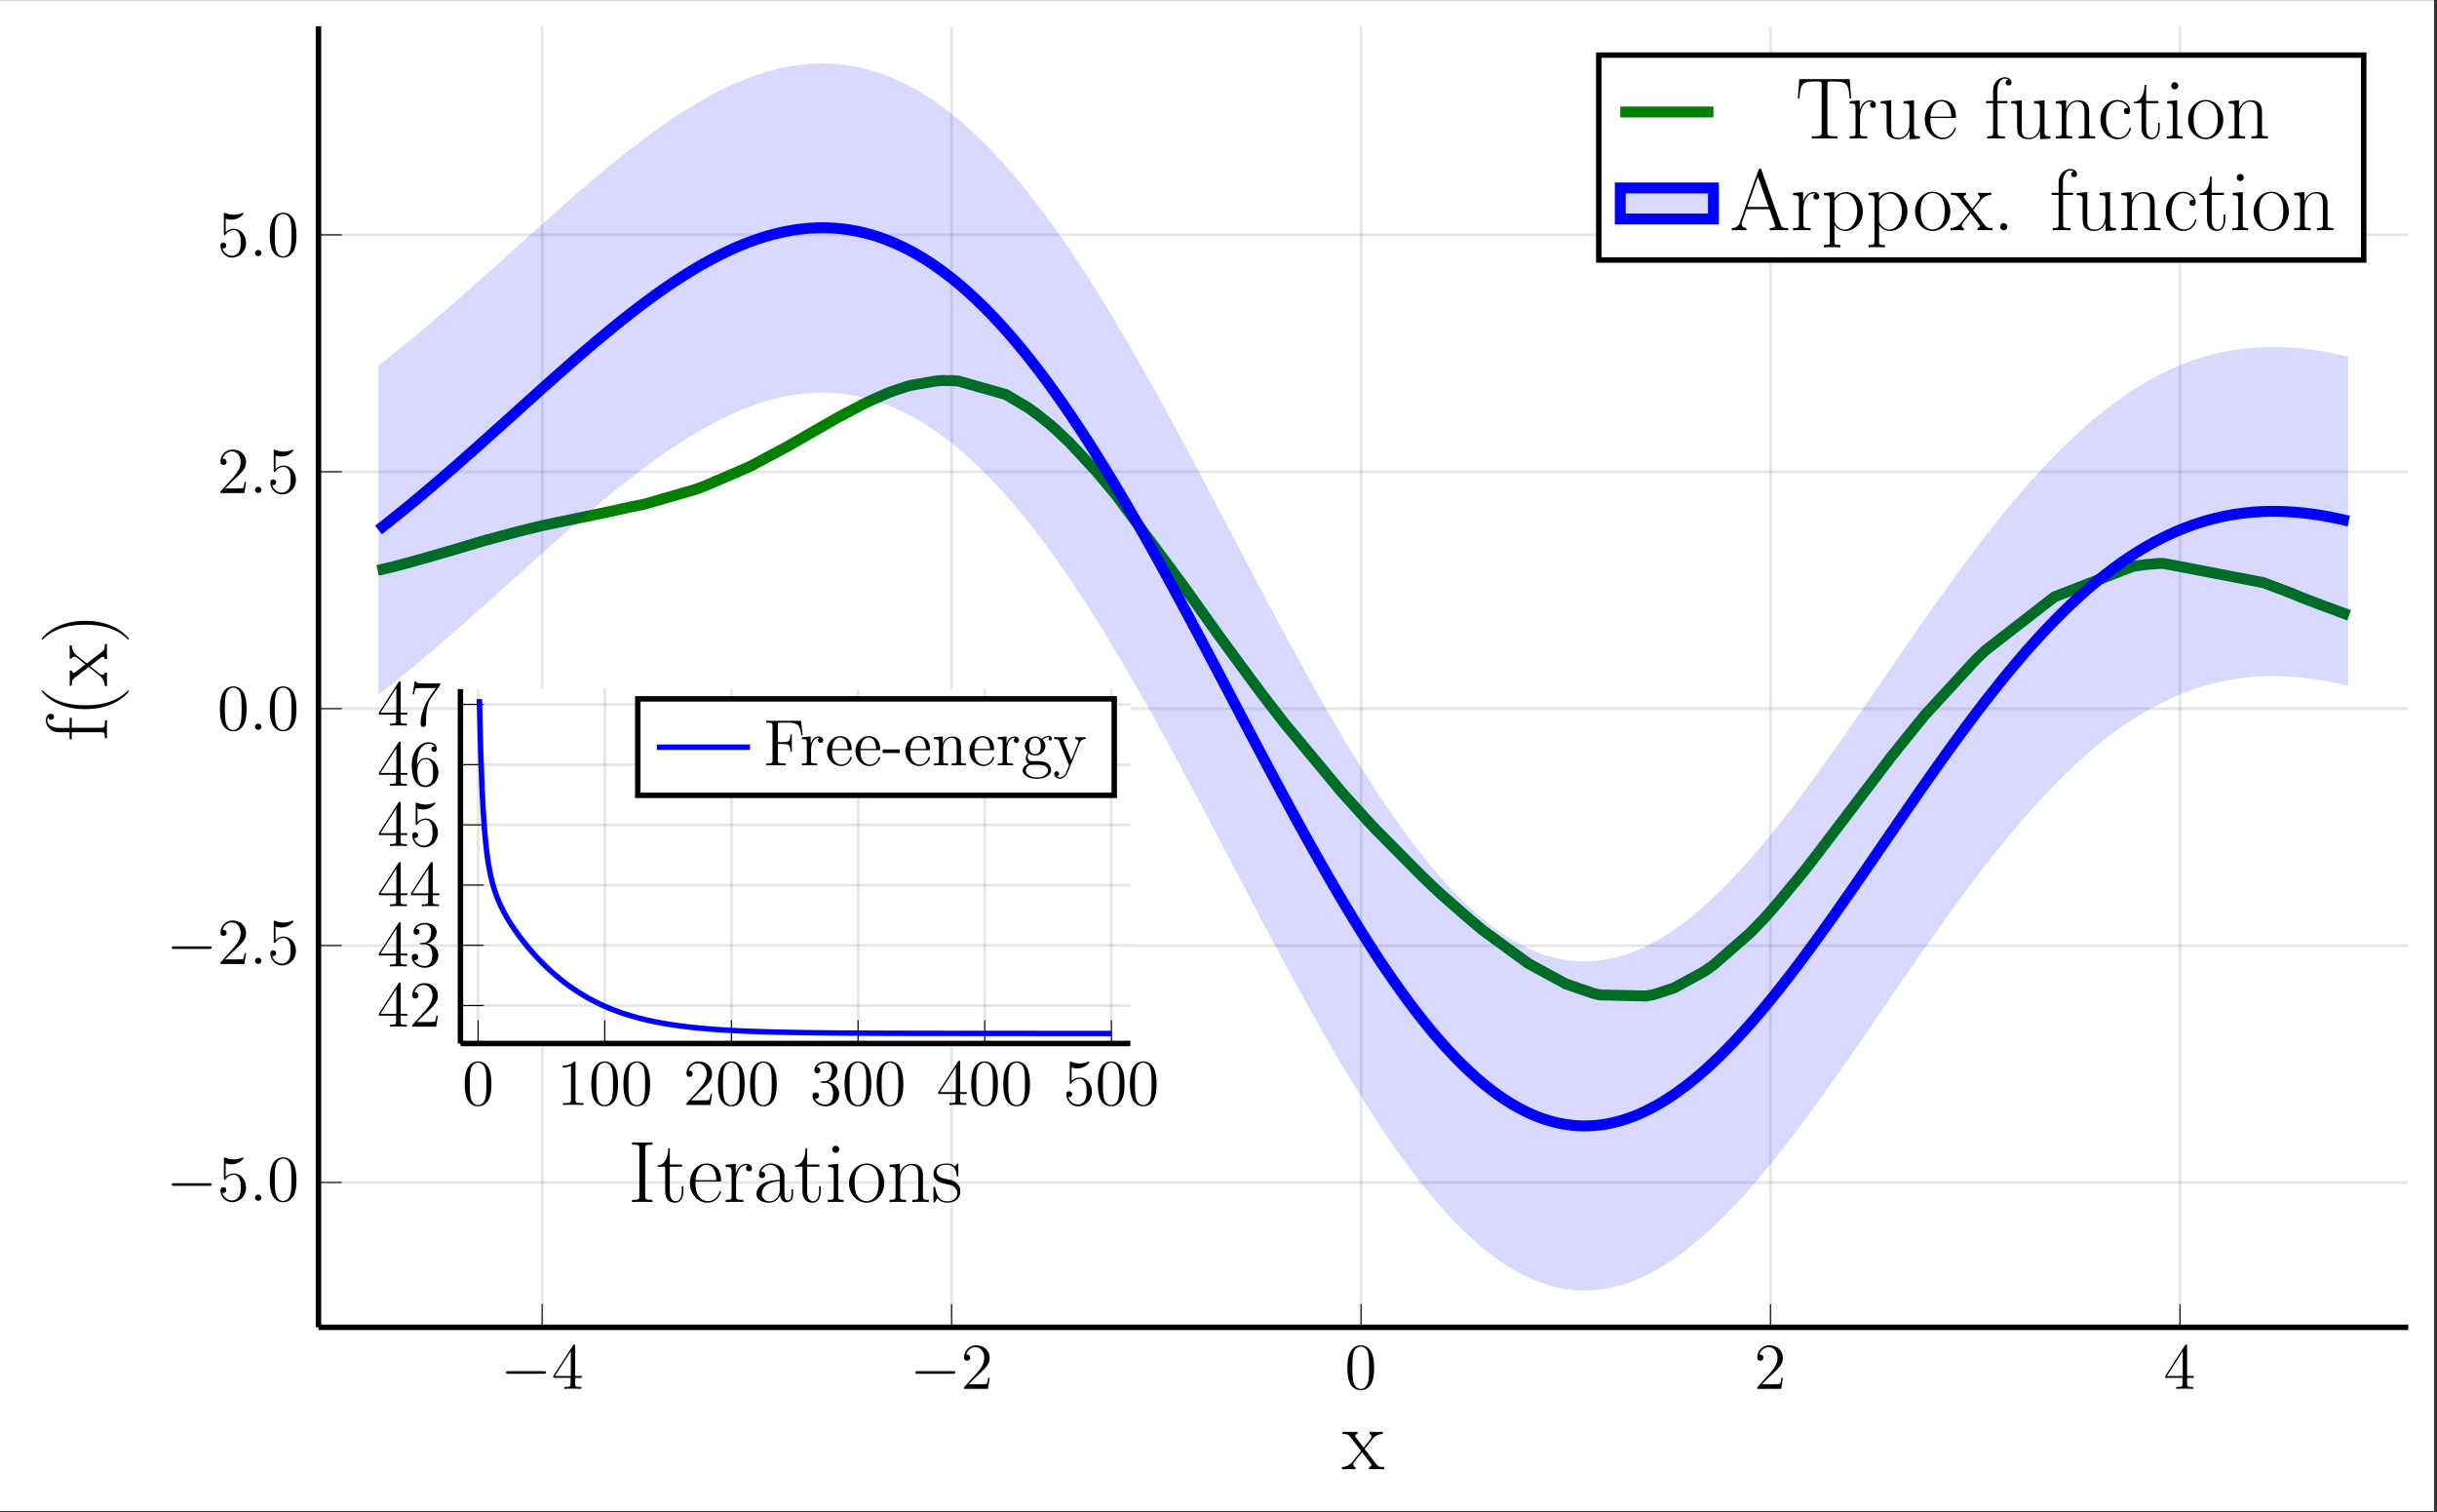 <?xml version="1.0" encoding="UTF-8"?>
<svg xmlns="http://www.w3.org/2000/svg" xmlns:xlink="http://www.w3.org/1999/xlink" width="444.449pt" height="275.815pt" viewBox="0 0 444.449 275.815" version="1.2">
<rect x="0" y="0" width="444.449" height="275.815" fill="#333333" stroke="none"/>
<defs>
<g>
<symbol overflow="visible" id="glyph-1731942715233060-0-0">
<path style="stroke:none;" d=""/>
</symbol>
<symbol overflow="visible" id="glyph-1731942715233060-0-1">
<path style="stroke:none;" d="M 7.859 -2.75 C 8.062 -2.75 8.281 -2.75 8.281 -2.984 C 8.281 -3.219 8.062 -3.219 7.859 -3.219 L 1.406 -3.219 C 1.203 -3.219 0.984 -3.219 0.984 -2.984 C 0.984 -2.75 1.203 -2.75 1.406 -2.75 Z M 7.859 -2.75 "/>
</symbol>
<symbol overflow="visible" id="glyph-1731942715233060-1-0">
<path style="stroke:none;" d=""/>
</symbol>
<symbol overflow="visible" id="glyph-1731942715233060-1-1">
<path style="stroke:none;" d="M 4.312 -7.766 C 4.312 -8 4.312 -8.062 4.141 -8.062 C 4.047 -8.062 4.016 -8.062 3.922 -7.922 L 0.328 -2.344 L 0.328 -2 L 3.469 -2 L 3.469 -0.906 C 3.469 -0.469 3.438 -0.344 2.562 -0.344 L 2.328 -0.344 L 2.328 0 C 2.609 -0.031 3.547 -0.031 3.875 -0.031 C 4.219 -0.031 5.172 -0.031 5.438 0 L 5.438 -0.344 L 5.203 -0.344 C 4.344 -0.344 4.312 -0.469 4.312 -0.906 L 4.312 -2 L 5.516 -2 L 5.516 -2.344 L 4.312 -2.344 Z M 3.516 -6.844 L 3.516 -2.344 L 0.625 -2.344 Z M 3.516 -6.844 "/>
</symbol>
<symbol overflow="visible" id="glyph-1731942715233060-1-2">
<path style="stroke:none;" d="M 5.25 -2 L 4.984 -2 C 4.953 -1.797 4.859 -1.141 4.734 -0.953 C 4.656 -0.844 3.969 -0.844 3.609 -0.844 L 1.406 -0.844 C 1.734 -1.125 2.453 -1.891 2.766 -2.172 C 4.578 -3.844 5.25 -4.469 5.25 -5.641 C 5.25 -7.016 4.172 -7.938 2.781 -7.938 C 1.391 -7.938 0.578 -6.75 0.578 -5.734 C 0.578 -5.125 1.109 -5.125 1.141 -5.125 C 1.391 -5.125 1.703 -5.297 1.703 -5.688 C 1.703 -6.016 1.484 -6.25 1.141 -6.25 C 1.031 -6.25 1.016 -6.25 0.984 -6.234 C 1.203 -7.047 1.844 -7.594 2.625 -7.594 C 3.641 -7.594 4.266 -6.75 4.266 -5.641 C 4.266 -4.625 3.672 -3.75 3 -2.984 L 0.578 -0.281 L 0.578 0 L 4.938 0 Z M 5.25 -2 "/>
</symbol>
<symbol overflow="visible" id="glyph-1731942715233060-1-3">
<path style="stroke:none;" d="M 5.344 -3.812 C 5.344 -4.812 5.281 -5.781 4.859 -6.688 C 4.375 -7.672 3.516 -7.938 2.922 -7.938 C 2.234 -7.938 1.391 -7.594 0.938 -6.594 C 0.609 -5.844 0.484 -5.109 0.484 -3.812 C 0.484 -2.656 0.578 -1.797 1 -0.938 C 1.469 -0.031 2.297 0.25 2.906 0.25 C 3.953 0.25 4.547 -0.375 4.891 -1.062 C 5.328 -1.953 5.344 -3.125 5.344 -3.812 Z M 2.906 0.016 C 2.531 0.016 1.75 -0.203 1.531 -1.5 C 1.391 -2.219 1.391 -3.125 1.391 -3.969 C 1.391 -4.938 1.391 -5.828 1.594 -6.531 C 1.797 -7.328 2.406 -7.703 2.906 -7.703 C 3.359 -7.703 4.062 -7.422 4.281 -6.406 C 4.438 -5.719 4.438 -4.781 4.438 -3.969 C 4.438 -3.156 4.438 -2.25 4.312 -1.531 C 4.078 -0.219 3.328 0.016 2.906 0.016 Z M 2.906 0.016 "/>
</symbol>
<symbol overflow="visible" id="glyph-1731942715233060-1-4">
<path style="stroke:none;" d="M 1.531 -6.844 C 2.047 -6.672 2.453 -6.656 2.594 -6.656 C 3.938 -6.656 4.797 -7.656 4.797 -7.812 C 4.797 -7.859 4.781 -7.922 4.703 -7.922 C 4.672 -7.922 4.656 -7.922 4.547 -7.875 C 3.875 -7.594 3.312 -7.562 3 -7.562 C 2.203 -7.562 1.641 -7.797 1.422 -7.891 C 1.344 -7.922 1.312 -7.922 1.297 -7.922 C 1.203 -7.922 1.203 -7.859 1.203 -7.656 L 1.203 -4.125 C 1.203 -3.906 1.203 -3.828 1.344 -3.828 C 1.406 -3.828 1.422 -3.844 1.547 -3.984 C 1.875 -4.484 2.438 -4.766 3.031 -4.766 C 3.672 -4.766 3.969 -4.172 4.078 -3.969 C 4.281 -3.516 4.281 -2.922 4.281 -2.469 C 4.281 -2.016 4.281 -1.344 3.953 -0.797 C 3.688 -0.375 3.219 -0.078 2.703 -0.078 C 1.906 -0.078 1.141 -0.609 0.922 -1.484 C 0.984 -1.453 1.047 -1.438 1.109 -1.438 C 1.312 -1.438 1.641 -1.562 1.641 -1.969 C 1.641 -2.297 1.406 -2.5 1.109 -2.5 C 0.891 -2.5 0.578 -2.391 0.578 -1.922 C 0.578 -0.906 1.391 0.25 2.719 0.25 C 4.078 0.25 5.25 -0.891 5.25 -2.406 C 5.25 -3.812 4.297 -5 3.047 -5 C 2.359 -5 1.844 -4.703 1.531 -4.375 Z M 1.531 -6.844 "/>
</symbol>
<symbol overflow="visible" id="glyph-1731942715233060-1-5">
<path style="stroke:none;" d="M 3.438 -7.656 C 3.438 -7.922 3.438 -7.938 3.203 -7.938 C 2.906 -7.609 2.312 -7.172 1.094 -7.172 L 1.094 -6.828 C 1.359 -6.828 1.953 -6.828 2.609 -7.141 L 2.609 -0.922 C 2.609 -0.484 2.578 -0.344 1.531 -0.344 L 1.156 -0.344 L 1.156 0 C 1.484 -0.031 2.641 -0.031 3.031 -0.031 C 3.422 -0.031 4.578 -0.031 4.891 0 L 4.891 -0.344 L 4.531 -0.344 C 3.469 -0.344 3.438 -0.484 3.438 -0.922 Z M 3.438 -7.656 "/>
</symbol>
<symbol overflow="visible" id="glyph-1731942715233060-1-6">
<path style="stroke:none;" d="M 2.203 -4.281 C 2 -4.281 1.953 -4.266 1.953 -4.156 C 1.953 -4.031 2 -4.031 2.219 -4.031 L 2.766 -4.031 C 3.781 -4.031 4.234 -3.203 4.234 -2.047 C 4.234 -0.484 3.422 -0.078 2.844 -0.078 C 2.266 -0.078 1.297 -0.344 0.938 -1.141 C 1.328 -1.078 1.672 -1.297 1.672 -1.719 C 1.672 -2.062 1.422 -2.297 1.094 -2.297 C 0.797 -2.297 0.484 -2.141 0.484 -1.688 C 0.484 -0.625 1.547 0.25 2.875 0.25 C 4.297 0.25 5.344 -0.828 5.344 -2.047 C 5.344 -3.141 4.469 -4 3.312 -4.203 C 4.359 -4.5 5.031 -5.375 5.031 -6.297 C 5.031 -7.25 4.047 -7.938 2.891 -7.938 C 1.688 -7.938 0.812 -7.203 0.812 -6.344 C 0.812 -5.859 1.188 -5.766 1.359 -5.766 C 1.609 -5.766 1.891 -5.938 1.891 -6.297 C 1.891 -6.688 1.609 -6.859 1.344 -6.859 C 1.281 -6.859 1.25 -6.859 1.219 -6.844 C 1.672 -7.656 2.797 -7.656 2.859 -7.656 C 3.25 -7.656 4.016 -7.469 4.016 -6.297 C 4.016 -6.078 3.984 -5.406 3.641 -4.891 C 3.281 -4.375 2.875 -4.328 2.547 -4.328 Z M 2.203 -4.281 "/>
</symbol>
<symbol overflow="visible" id="glyph-1731942715233060-1-7">
<path style="stroke:none;" d="M 1.469 -4.156 C 1.469 -7.172 2.938 -7.656 3.578 -7.656 C 4.016 -7.656 4.438 -7.516 4.672 -7.156 C 4.531 -7.156 4.078 -7.156 4.078 -6.672 C 4.078 -6.406 4.25 -6.188 4.562 -6.188 C 4.859 -6.188 5.062 -6.359 5.062 -6.703 C 5.062 -7.328 4.609 -7.938 3.562 -7.938 C 2.062 -7.938 0.484 -6.406 0.484 -3.766 C 0.484 -0.484 1.922 0.25 2.938 0.25 C 4.234 0.25 5.344 -0.891 5.344 -2.438 C 5.344 -4.016 4.234 -5.078 3.047 -5.078 C 1.984 -5.078 1.594 -4.172 1.469 -3.828 Z M 2.938 -0.078 C 2.188 -0.078 1.828 -0.734 1.719 -0.984 C 1.609 -1.297 1.5 -1.891 1.5 -2.719 C 1.5 -3.672 1.922 -4.844 3 -4.844 C 3.656 -4.844 4 -4.406 4.172 -4 C 4.375 -3.562 4.375 -2.953 4.375 -2.453 C 4.375 -1.844 4.375 -1.297 4.141 -0.844 C 3.844 -0.281 3.422 -0.078 2.938 -0.078 Z M 2.938 -0.078 "/>
</symbol>
<symbol overflow="visible" id="glyph-1731942715233060-1-8">
<path style="stroke:none;" d="M 5.672 -7.406 L 5.672 -7.688 L 2.797 -7.688 C 1.344 -7.688 1.328 -7.844 1.281 -8.062 L 1.016 -8.062 L 0.641 -5.688 L 0.906 -5.688 C 0.938 -5.891 1.047 -6.641 1.203 -6.766 C 1.297 -6.844 2.203 -6.844 2.359 -6.844 L 4.891 -6.844 L 3.625 -5.031 C 3.312 -4.562 2.094 -2.609 2.094 -0.359 C 2.094 -0.234 2.094 0.25 2.594 0.25 C 3.094 0.25 3.094 -0.219 3.094 -0.375 L 3.094 -0.969 C 3.094 -2.75 3.375 -4.125 3.938 -4.938 Z M 5.672 -7.406 "/>
</symbol>
<symbol overflow="visible" id="glyph-1731942715233060-2-0">
<path style="stroke:none;" d=""/>
</symbol>
<symbol overflow="visible" id="glyph-1731942715233060-2-1">
<path style="stroke:none;" d="M 2.203 -0.578 C 2.203 -0.922 1.906 -1.156 1.625 -1.156 C 1.281 -1.156 1.031 -0.875 1.031 -0.578 C 1.031 -0.234 1.328 0 1.609 0 C 1.953 0 2.203 -0.281 2.203 -0.578 Z M 2.203 -0.578 "/>
</symbol>
<symbol overflow="visible" id="glyph-1731942715233060-3-0">
<path style="stroke:none;" d=""/>
</symbol>
<symbol overflow="visible" id="glyph-1731942715233060-3-1">
<path style="stroke:none;" d="M 7.688 0 L 7.688 -0.406 C 6.891 -0.406 6.656 -0.453 6.266 -0.938 L 4.141 -3.703 L 5.609 -5.562 C 6.125 -6.156 6.734 -6.422 7.438 -6.438 L 7.438 -6.844 L 6.328 -6.812 C 5.891 -6.812 5.391 -6.812 5.031 -6.844 L 5.031 -6.438 C 5.25 -6.406 5.375 -6.234 5.375 -6.016 C 5.375 -5.734 5.219 -5.562 5.141 -5.438 L 3.969 -3.953 L 2.562 -5.781 C 2.422 -5.953 2.422 -5.984 2.422 -6.062 C 2.422 -6.25 2.578 -6.422 2.844 -6.438 L 2.844 -6.844 C 2.469 -6.812 1.781 -6.812 1.391 -6.812 C 0.953 -6.812 0.453 -6.812 0.094 -6.844 L 0.094 -6.438 C 0.953 -6.438 1.141 -6.375 1.531 -5.891 L 3.359 -3.516 C 3.391 -3.484 3.469 -3.391 3.469 -3.344 C 3.469 -3.281 2.078 -1.578 1.906 -1.359 C 1.188 -0.5 0.453 -0.438 0.016 -0.406 L 0.016 0 L 1.125 -0.031 C 1.453 -0.031 2.156 -0.031 2.438 0 L 2.438 -0.406 C 2.344 -0.438 2.078 -0.469 2.078 -0.828 C 2.078 -1.109 2.219 -1.297 2.359 -1.484 L 3.672 -3.109 L 5.062 -1.312 C 5.188 -1.125 5.375 -0.891 5.375 -0.781 C 5.375 -0.562 5.188 -0.438 4.938 -0.406 L 4.938 0 C 5.312 -0.031 6 -0.031 6.406 -0.031 C 6.828 -0.031 7.344 -0.031 7.688 0 Z M 7.688 0 "/>
</symbol>
<symbol overflow="visible" id="glyph-1731942715233060-3-2">
<path style="stroke:none;" d="M 10.172 -7.312 L 9.906 -10.828 L 0.719 -10.828 L 0.453 -7.312 L 0.734 -7.312 C 0.938 -9.953 1.156 -10.406 3.609 -10.406 C 3.906 -10.406 4.359 -10.406 4.484 -10.391 C 4.797 -10.344 4.797 -10.156 4.797 -9.797 L 4.797 -1.156 C 4.797 -0.594 4.75 -0.406 3.422 -0.406 L 2.984 -0.406 L 2.984 0 L 5.312 -0.031 L 7.656 0 L 7.656 -0.406 L 7.219 -0.406 C 5.891 -0.406 5.844 -0.594 5.844 -1.156 L 5.844 -9.797 C 5.844 -10.141 5.844 -10.328 6.125 -10.391 C 6.25 -10.406 6.719 -10.406 7 -10.406 C 9.438 -10.406 9.688 -9.953 9.891 -7.312 Z M 10.172 -7.312 "/>
</symbol>
<symbol overflow="visible" id="glyph-1731942715233060-3-3">
<path style="stroke:none;" d="M 5.297 -6.141 C 5.297 -6.656 4.797 -6.969 4.25 -6.969 C 3.047 -6.969 2.516 -5.797 2.359 -5.234 L 2.344 -5.234 L 2.344 -6.969 L 0.5 -6.797 L 0.5 -6.391 C 1.438 -6.391 1.578 -6.297 1.578 -5.531 L 1.578 -1.094 C 1.578 -0.5 1.516 -0.406 0.5 -0.406 L 0.5 0 C 0.875 -0.031 1.609 -0.031 2.016 -0.031 C 2.484 -0.031 3.297 -0.031 3.719 0 L 3.719 -0.406 C 2.578 -0.406 2.391 -0.406 2.391 -1.125 L 2.391 -3.75 C 2.391 -5.281 3.047 -6.719 4.234 -6.719 C 4.344 -6.719 4.453 -6.703 4.562 -6.656 C 4.562 -6.656 4.219 -6.547 4.219 -6.125 C 4.219 -5.75 4.516 -5.594 4.766 -5.594 C 4.953 -5.594 5.297 -5.703 5.297 -6.141 Z M 5.297 -6.141 "/>
</symbol>
<symbol overflow="visible" id="glyph-1731942715233060-3-4">
<path style="stroke:none;" d="M 7.688 0 L 7.688 -0.406 C 6.75 -0.406 6.609 -0.516 6.609 -1.281 L 6.609 -6.969 L 4.688 -6.797 L 4.688 -6.391 C 5.625 -6.391 5.766 -6.297 5.766 -5.531 L 5.766 -2.625 C 5.766 -1.297 5.047 -0.125 3.875 -0.125 C 2.562 -0.125 2.453 -0.906 2.453 -1.734 L 2.453 -6.969 L 0.531 -6.797 L 0.531 -6.391 C 1.156 -6.391 1.594 -6.391 1.609 -5.75 L 1.609 -2.688 C 1.609 -1.625 1.609 -0.938 2.016 -0.5 C 2.234 -0.281 2.625 0.125 3.781 0.125 C 5.125 0.125 5.656 -1.016 5.781 -1.359 L 5.797 -1.359 L 5.797 0.125 Z M 7.688 0 "/>
</symbol>
<symbol overflow="visible" id="glyph-1731942715233060-3-5">
<path style="stroke:none;" d="M 6.125 -4 C 6.125 -5.625 5.266 -7.031 3.453 -7.031 C 1.766 -7.031 0.438 -5.422 0.438 -3.469 C 0.438 -1.406 1.938 0.125 3.625 0.125 C 5.406 0.125 6.109 -1.562 6.109 -1.891 C 6.109 -2 5.984 -2 5.984 -2 C 5.875 -2 5.859 -1.969 5.797 -1.781 C 5.438 -0.703 4.562 -0.156 3.734 -0.156 C 3.062 -0.156 2.375 -0.547 1.938 -1.234 C 1.453 -2.047 1.453 -3 1.453 -3.734 L 6.062 -3.734 C 6.125 -3.812 6.125 -3.844 6.125 -4 Z M 5.266 -3.984 L 1.469 -3.984 C 1.578 -6.266 2.797 -6.781 3.438 -6.781 C 4.516 -6.781 5.25 -5.766 5.266 -3.984 Z M 5.266 -3.984 "/>
</symbol>
<symbol overflow="visible" id="glyph-1731942715233060-3-6">
<path style="stroke:none;" d="M 4.984 -10.203 C 4.984 -10.812 4.406 -11.172 3.781 -11.172 C 2.859 -11.172 1.625 -10.422 1.625 -8.734 L 1.625 -6.844 L 0.344 -6.844 L 0.344 -6.438 L 1.625 -6.438 L 1.625 -1.094 C 1.625 -0.5 1.562 -0.406 0.547 -0.406 L 0.547 0 C 0.922 -0.031 1.656 -0.031 2.062 -0.031 C 2.531 -0.031 3.344 -0.031 3.781 0 L 3.781 -0.406 C 2.625 -0.406 2.438 -0.406 2.438 -1.125 L 2.438 -6.438 L 4.25 -6.438 L 4.25 -6.844 L 2.406 -6.844 L 2.406 -8.766 C 2.406 -10.094 3.078 -10.922 3.75 -10.922 C 3.969 -10.922 4.203 -10.859 4.359 -10.75 C 4.234 -10.719 3.906 -10.609 3.906 -10.203 C 3.906 -9.797 4.219 -9.672 4.438 -9.672 C 4.672 -9.672 4.984 -9.797 4.984 -10.203 Z M 4.984 -10.203 "/>
</symbol>
<symbol overflow="visible" id="glyph-1731942715233060-3-7">
<path style="stroke:none;" d="M 7.688 0 L 7.688 -0.406 C 6.672 -0.406 6.609 -0.484 6.609 -1.094 L 6.609 -4.844 C 6.609 -5.656 6.453 -6.969 4.562 -6.969 C 3.312 -6.969 2.656 -6 2.422 -5.359 L 2.406 -5.359 L 2.406 -6.969 L 0.531 -6.797 L 0.531 -6.391 C 1.469 -6.391 1.609 -6.297 1.609 -5.531 L 1.609 -1.094 C 1.609 -0.5 1.547 -0.406 0.531 -0.406 L 0.531 0 C 0.906 -0.031 1.609 -0.031 2.016 -0.031 C 2.438 -0.031 3.156 -0.031 3.531 0 L 3.531 -0.406 C 2.516 -0.406 2.453 -0.484 2.453 -1.094 L 2.453 -4.156 C 2.453 -5.625 3.344 -6.719 4.453 -6.719 C 5.641 -6.719 5.766 -5.672 5.766 -4.906 L 5.766 -1.094 C 5.766 -0.5 5.703 -0.406 4.688 -0.406 L 4.688 0 C 5.062 -0.031 5.766 -0.031 6.172 -0.031 C 6.594 -0.031 7.312 -0.031 7.688 0 Z M 7.688 0 "/>
</symbol>
<symbol overflow="visible" id="glyph-1731942715233060-3-8">
<path style="stroke:none;" d="M 6.109 -1.875 C 6.109 -1.938 6.094 -1.984 5.984 -1.984 C 5.875 -1.984 5.859 -1.969 5.797 -1.766 C 5.375 -0.484 4.469 -0.156 3.797 -0.156 C 2.766 -0.156 1.547 -1.094 1.547 -3.453 C 1.547 -5.875 2.719 -6.75 3.656 -6.75 C 4.281 -6.75 5.203 -6.453 5.562 -5.578 C 5.25 -5.578 4.812 -5.578 4.812 -5.016 C 4.812 -4.562 5.172 -4.438 5.375 -4.438 C 5.5 -4.438 5.953 -4.484 5.953 -5.047 C 5.953 -6.172 4.875 -7.031 3.641 -7.031 C 1.953 -7.031 0.531 -5.484 0.531 -3.438 C 0.531 -1.328 2.016 0.125 3.641 0.125 C 5.625 0.125 6.109 -1.703 6.109 -1.875 Z M 6.109 -1.875 "/>
</symbol>
<symbol overflow="visible" id="glyph-1731942715233060-3-9">
<path style="stroke:none;" d="M 4.891 -1.969 L 4.891 -2.875 L 4.594 -2.875 L 4.594 -1.984 C 4.594 -0.891 4.172 -0.156 3.5 -0.156 C 3.047 -0.156 2.406 -0.484 2.406 -1.922 L 2.406 -6.438 L 4.641 -6.438 L 4.641 -6.844 L 2.406 -6.844 L 2.406 -9.797 L 2.125 -9.797 C 2.078 -8.156 1.531 -6.719 0.172 -6.688 L 0.172 -6.438 L 1.562 -6.438 L 1.562 -1.953 C 1.562 -1.656 1.562 0.125 3.406 0.125 C 4.344 0.125 4.891 -0.797 4.891 -1.969 Z M 4.891 -1.969 "/>
</symbol>
<symbol overflow="visible" id="glyph-1731942715233060-3-10">
<path style="stroke:none;" d="M 3.406 0 L 3.406 -0.406 C 2.469 -0.406 2.438 -0.516 2.438 -1.078 L 2.438 -6.969 L 0.609 -6.797 L 0.609 -6.391 C 1.5 -6.391 1.625 -6.297 1.625 -5.531 L 1.625 -1.094 C 1.625 -0.5 1.562 -0.406 0.547 -0.406 L 0.547 0 C 0.922 -0.031 1.609 -0.031 2 -0.031 C 2.391 -0.031 3.047 -0.031 3.406 0 Z M 2.625 -9.609 C 2.625 -10 2.328 -10.266 1.984 -10.266 C 1.609 -10.266 1.344 -9.969 1.344 -9.609 C 1.344 -9.234 1.641 -8.969 1.969 -8.969 C 2.359 -8.969 2.625 -9.266 2.625 -9.609 Z M 2.625 -9.609 "/>
</symbol>
<symbol overflow="visible" id="glyph-1731942715233060-3-11">
<path style="stroke:none;" d="M 6.859 -3.406 C 6.859 -5.438 5.375 -7.031 3.641 -7.031 C 1.906 -7.031 0.438 -5.438 0.438 -3.406 C 0.438 -1.406 1.906 0.125 3.641 0.125 C 5.375 0.125 6.859 -1.406 6.859 -3.406 Z M 5.844 -3.531 C 5.844 -2.906 5.812 -1.953 5.375 -1.188 C 4.938 -0.469 4.25 -0.156 3.641 -0.156 C 2.891 -0.156 2.266 -0.609 1.891 -1.219 C 1.5 -1.938 1.453 -2.828 1.453 -3.531 C 1.453 -4.203 1.484 -5.031 1.891 -5.75 C 2.219 -6.266 2.828 -6.781 3.641 -6.781 C 4.359 -6.781 4.969 -6.391 5.344 -5.828 C 5.844 -5.078 5.844 -4.031 5.844 -3.531 Z M 5.844 -3.531 "/>
</symbol>
<symbol overflow="visible" id="glyph-1731942715233060-3-12">
<path style="stroke:none;" d="M 10.656 0 L 10.656 -0.406 C 9.812 -0.406 9.516 -0.406 9.312 -1 L 5.781 -11 C 5.703 -11.203 5.672 -11.25 5.516 -11.25 C 5.344 -11.25 5.312 -11.203 5.234 -11 L 1.859 -1.453 C 1.562 -0.594 0.922 -0.406 0.359 -0.406 L 0.359 0 C 0.656 -0.031 1.297 -0.031 1.594 -0.031 C 1.984 -0.031 2.625 -0.031 3.016 0 L 3.016 -0.406 C 2.266 -0.453 2.156 -0.953 2.156 -1.141 C 2.156 -1.297 2.188 -1.375 2.219 -1.469 L 3.062 -3.844 L 7.234 -3.844 L 8.188 -1.125 C 8.266 -0.938 8.266 -0.906 8.266 -0.844 C 8.266 -0.406 7.578 -0.406 7.281 -0.406 L 7.281 0 C 7.734 -0.031 8.562 -0.031 9.062 -0.031 C 9.469 -0.031 10.266 -0.031 10.656 0 Z M 7.078 -4.25 L 3.203 -4.25 L 5.141 -9.734 Z M 7.078 -4.25 "/>
</symbol>
<symbol overflow="visible" id="glyph-1731942715233060-3-13">
<path style="stroke:none;" d="M 7.594 -3.438 C 7.594 -5.438 6.203 -6.969 4.562 -6.969 C 3.609 -6.969 2.828 -6.453 2.391 -5.812 L 2.391 -6.969 L 0.5 -6.797 L 0.5 -6.391 C 1.438 -6.391 1.578 -6.297 1.578 -5.531 L 1.578 2 C 1.578 2.609 1.516 2.688 0.5 2.688 L 0.5 3.109 C 0.875 3.078 1.578 3.078 1.984 3.078 C 2.406 3.078 3.125 3.078 3.5 3.109 L 3.5 2.688 C 2.484 2.688 2.422 2.625 2.422 2 L 2.422 -0.969 C 2.875 -0.297 3.547 0.125 4.391 0.125 C 5.984 0.125 7.594 -1.281 7.594 -3.438 Z M 6.578 -3.422 C 6.578 -1.609 5.562 -0.125 4.297 -0.125 C 3.719 -0.125 3.109 -0.391 2.625 -1.141 C 2.422 -1.5 2.422 -1.594 2.422 -1.844 L 2.422 -5 C 2.422 -5.219 2.422 -5.562 3.047 -6.141 C 3.125 -6.203 3.656 -6.688 4.453 -6.688 C 5.625 -6.688 6.578 -5.234 6.578 -3.422 Z M 6.578 -3.422 "/>
</symbol>
<symbol overflow="visible" id="glyph-1731942715233060-3-14">
<path style="stroke:none;" d="M 2.641 -0.656 C 2.641 -1.047 2.328 -1.312 1.984 -1.312 C 1.672 -1.312 1.344 -1.047 1.344 -0.656 C 1.344 -0.25 1.656 0 1.984 0 C 2.312 0 2.641 -0.25 2.641 -0.656 Z M 2.641 -0.656 "/>
</symbol>
<symbol overflow="visible" id="glyph-1731942715233060-3-15">
<path style="stroke:none;" d="M 4.469 0 L 4.469 -0.406 C 3.328 -0.406 3.141 -0.406 3.141 -1.125 L 3.141 -9.75 C 3.141 -10.453 3.328 -10.453 4.469 -10.453 L 4.469 -10.875 C 3.969 -10.844 3.156 -10.844 2.609 -10.844 C 2.062 -10.844 1.266 -10.844 0.75 -10.875 L 0.75 -10.453 C 1.891 -10.453 2.078 -10.453 2.078 -9.75 L 2.078 -1.125 C 2.078 -0.406 1.891 -0.406 0.75 -0.406 L 0.75 0 C 1.266 -0.031 2.062 -0.031 2.609 -0.031 C 3.156 -0.031 3.969 -0.031 4.469 0 Z M 4.469 0 "/>
</symbol>
<symbol overflow="visible" id="glyph-1731942715233060-3-16">
<path style="stroke:none;" d="M 7.156 -1.422 L 7.156 -2.312 L 6.859 -2.312 L 6.859 -1.406 C 6.859 -0.438 6.438 -0.297 6.219 -0.297 C 5.578 -0.297 5.578 -1.125 5.578 -1.828 L 5.578 -4.125 C 5.578 -5.172 5.578 -5.734 4.906 -6.359 C 4.312 -6.875 3.625 -7.031 3.094 -7.031 C 1.828 -7.031 0.922 -6.047 0.922 -5 C 0.922 -4.406 1.406 -4.375 1.5 -4.375 C 1.703 -4.375 2.062 -4.5 2.062 -4.953 C 2.062 -5.344 1.766 -5.531 1.5 -5.531 C 1.438 -5.531 1.359 -5.516 1.312 -5.5 C 1.641 -6.5 2.5 -6.781 3.062 -6.781 C 3.859 -6.781 4.734 -6.078 4.734 -4.75 L 4.734 -4.047 C 3.797 -4.016 2.656 -3.891 1.766 -3.406 C 0.766 -2.844 0.484 -2.047 0.484 -1.453 C 0.484 -0.219 1.906 0.125 2.75 0.125 C 3.625 0.125 4.438 -0.359 4.797 -1.281 C 4.828 -0.578 5.266 0.062 5.969 0.062 C 6.312 0.062 7.156 -0.156 7.156 -1.422 Z M 4.734 -2.219 C 4.734 -0.828 3.734 -0.125 2.859 -0.125 C 2.062 -0.125 1.453 -0.719 1.453 -1.453 C 1.453 -1.922 1.656 -2.766 2.578 -3.281 C 3.344 -3.703 4.219 -3.781 4.734 -3.812 Z M 4.734 -2.219 "/>
</symbol>
<symbol overflow="visible" id="glyph-1731942715233060-3-17">
<path style="stroke:none;" d="M 5.297 -1.969 C 5.297 -2.781 4.875 -3.219 4.672 -3.406 C 4.188 -3.906 3.625 -4.016 2.969 -4.141 C 2.078 -4.328 0.969 -4.547 0.969 -5.531 C 0.969 -5.938 1.188 -6.812 2.797 -6.812 C 4.5 -6.812 4.594 -5.219 4.641 -4.719 C 4.656 -4.641 4.734 -4.625 4.781 -4.625 C 4.922 -4.625 4.922 -4.672 4.922 -4.938 L 4.922 -6.719 C 4.922 -7 4.906 -7.016 4.812 -7.016 C 4.75 -7.016 4.734 -7 4.531 -6.766 C 4.484 -6.703 4.344 -6.547 4.297 -6.484 C 3.797 -7.016 3.078 -7.031 2.797 -7.031 C 1.031 -7.031 0.391 -6.109 0.391 -5.188 C 0.391 -3.75 2.016 -3.422 2.484 -3.328 C 3.484 -3.125 3.844 -3.062 4.172 -2.766 C 4.375 -2.578 4.734 -2.234 4.734 -1.656 C 4.734 -0.984 4.344 -0.125 2.875 -0.125 C 1.5 -0.125 1 -1.172 0.719 -2.578 C 0.672 -2.797 0.672 -2.812 0.547 -2.812 C 0.406 -2.812 0.391 -2.797 0.391 -2.484 L 0.391 -0.188 C 0.391 0.094 0.406 0.109 0.516 0.109 C 0.594 0.109 0.609 0.094 0.688 -0.031 L 1.109 -0.719 C 1.438 -0.281 1.984 0.125 2.875 0.125 C 4.453 0.125 5.297 -0.734 5.297 -1.969 Z M 5.297 -1.969 "/>
</symbol>
<symbol overflow="visible" id="glyph-1731942715233060-4-0">
<path style="stroke:none;" d=""/>
</symbol>
<symbol overflow="visible" id="glyph-1731942715233060-4-1">
<path style="stroke:none;" d="M -10.203 -4.984 C -10.812 -4.984 -11.172 -4.406 -11.172 -3.781 C -11.172 -2.859 -10.422 -1.625 -8.734 -1.625 L -6.844 -1.625 L -6.844 -0.344 L -6.438 -0.344 L -6.438 -1.625 L -1.094 -1.625 C -0.5 -1.625 -0.406 -1.562 -0.406 -0.547 L 0 -0.547 C -0.031 -0.922 -0.031 -1.656 -0.031 -2.062 C -0.031 -2.531 -0.031 -3.344 0 -3.781 L -0.406 -3.781 C -0.406 -2.625 -0.406 -2.438 -1.125 -2.438 L -6.438 -2.438 L -6.438 -4.25 L -6.844 -4.25 L -6.844 -2.406 L -8.766 -2.406 C -10.094 -2.406 -10.922 -3.078 -10.922 -3.75 C -10.922 -3.969 -10.859 -4.203 -10.75 -4.359 C -10.719 -4.234 -10.609 -3.906 -10.203 -3.906 C -9.797 -3.906 -9.672 -4.219 -9.672 -4.438 C -9.672 -4.672 -9.797 -4.984 -10.203 -4.984 Z M -10.203 -4.984 "/>
</symbol>
<symbol overflow="visible" id="glyph-1731942715233060-4-2">
<path style="stroke:none;" d="M 3.891 -4.875 C 3.891 -4.875 3.844 -4.875 3.797 -4.828 C 3.047 -4.094 1 -2.141 -3.969 -2.141 C -8.938 -2.141 -10.953 -4.062 -11.75 -4.844 C -11.75 -4.844 -11.797 -4.875 -11.844 -4.875 C -11.891 -4.875 -11.922 -4.828 -11.922 -4.766 C -11.922 -4.578 -10.75 -3.234 -9 -2.453 C -7.234 -1.656 -5.516 -1.438 -3.984 -1.438 C -2.828 -1.438 -0.891 -1.547 1.156 -2.5 C 2.812 -3.266 3.984 -4.562 3.984 -4.766 C 3.984 -4.844 3.953 -4.875 3.891 -4.875 Z M 3.891 -4.875 "/>
</symbol>
<symbol overflow="visible" id="glyph-1731942715233060-4-3">
<path style="stroke:none;" d="M 0 -7.688 L -0.406 -7.688 C -0.406 -6.891 -0.453 -6.656 -0.938 -6.266 L -3.703 -4.141 L -5.562 -5.609 C -6.156 -6.125 -6.422 -6.734 -6.438 -7.438 L -6.844 -7.438 L -6.812 -6.328 C -6.812 -5.891 -6.812 -5.391 -6.844 -5.031 L -6.438 -5.031 C -6.406 -5.25 -6.234 -5.375 -6.016 -5.375 C -5.734 -5.375 -5.562 -5.219 -5.438 -5.141 L -3.953 -3.969 L -5.781 -2.562 C -5.953 -2.422 -5.984 -2.422 -6.062 -2.422 C -6.25 -2.422 -6.422 -2.578 -6.438 -2.844 L -6.844 -2.844 C -6.812 -2.469 -6.812 -1.781 -6.812 -1.391 C -6.812 -0.953 -6.812 -0.453 -6.844 -0.094 L -6.438 -0.094 C -6.438 -0.953 -6.375 -1.141 -5.891 -1.531 L -3.516 -3.359 C -3.484 -3.391 -3.391 -3.469 -3.344 -3.469 C -3.281 -3.469 -1.578 -2.078 -1.359 -1.906 C -0.5 -1.188 -0.438 -0.453 -0.406 -0.016 L 0 -0.016 L -0.031 -1.125 C -0.031 -1.453 -0.031 -2.156 0 -2.438 L -0.406 -2.438 C -0.438 -2.344 -0.469 -2.078 -0.828 -2.078 C -1.109 -2.078 -1.297 -2.219 -1.484 -2.359 L -3.109 -3.672 L -1.312 -5.062 C -1.125 -5.188 -0.891 -5.375 -0.781 -5.375 C -0.562 -5.375 -0.438 -5.188 -0.406 -4.938 L 0 -4.938 C -0.031 -5.312 -0.031 -6 -0.031 -6.406 C -0.031 -6.828 -0.031 -7.344 0 -7.688 Z M 0 -7.688 "/>
</symbol>
<symbol overflow="visible" id="glyph-1731942715233060-4-4">
<path style="stroke:none;" d="M -3.969 -4.188 C -5.109 -4.188 -7.047 -4.078 -9.109 -3.125 C -10.766 -2.359 -11.922 -1.047 -11.922 -0.859 C -11.922 -0.812 -11.906 -0.75 -11.828 -0.75 C -11.828 -0.75 -11.781 -0.766 -11.75 -0.781 C -10.953 -1.547 -8.938 -3.484 -3.984 -3.484 C 0.984 -3.484 3.016 -1.562 3.812 -0.781 C 3.844 -0.766 3.891 -0.75 3.891 -0.75 C 3.969 -0.75 3.984 -0.812 3.984 -0.859 C 3.984 -1.031 2.797 -2.391 1.047 -3.172 C -0.719 -3.969 -2.438 -4.188 -3.969 -4.188 Z M -3.969 -4.188 "/>
</symbol>
<symbol overflow="visible" id="glyph-1731942715233060-5-0">
<path style="stroke:none;" d=""/>
</symbol>
<symbol overflow="visible" id="glyph-1731942715233060-5-1">
<path style="stroke:none;" d="M 7.125 -5.469 L 6.812 -8.125 L 0.484 -8.125 L 0.484 -7.781 L 0.734 -7.781 C 1.594 -7.781 1.625 -7.656 1.625 -7.219 L 1.625 -0.906 C 1.625 -0.469 1.594 -0.344 0.734 -0.344 L 0.484 -0.344 L 0.484 0 C 0.781 -0.031 1.844 -0.031 2.203 -0.031 C 2.609 -0.031 3.672 -0.031 4.016 0 L 4.016 -0.344 L 3.656 -0.344 C 2.609 -0.344 2.594 -0.484 2.594 -0.922 L 2.594 -3.891 L 3.641 -3.891 C 4.766 -3.891 4.875 -3.5 4.875 -2.5 L 5.141 -2.5 L 5.141 -5.641 L 4.875 -5.641 C 4.875 -4.625 4.766 -4.234 3.641 -4.234 L 2.594 -4.234 L 2.594 -7.312 C 2.594 -7.703 2.609 -7.781 3.141 -7.781 L 4.625 -7.781 C 6.344 -7.781 6.703 -7.156 6.859 -5.469 Z M 7.125 -5.469 "/>
</symbol>
<symbol overflow="visible" id="glyph-1731942715233060-5-2">
<path style="stroke:none;" d="M 4.219 -4.578 C 4.219 -4.938 3.891 -5.266 3.375 -5.266 C 2.359 -5.266 2.016 -4.172 1.953 -3.938 L 1.938 -3.938 L 1.938 -5.266 L 0.328 -5.141 L 0.328 -4.781 C 1.141 -4.781 1.234 -4.703 1.234 -4.125 L 1.234 -0.891 C 1.234 -0.344 1.109 -0.344 0.328 -0.344 L 0.328 0 C 0.672 -0.031 1.328 -0.031 1.688 -0.031 C 2 -0.031 2.859 -0.031 3.125 0 L 3.125 -0.344 L 2.891 -0.344 C 2.016 -0.344 2 -0.484 2 -0.906 L 2 -2.781 C 2 -3.938 2.469 -5.031 3.391 -5.031 C 3.484 -5.031 3.516 -5.031 3.562 -5.016 C 3.469 -4.969 3.266 -4.891 3.266 -4.578 C 3.266 -4.219 3.547 -4.094 3.734 -4.094 C 3.969 -4.094 4.219 -4.25 4.219 -4.578 Z M 4.219 -4.578 "/>
</symbol>
<symbol overflow="visible" id="glyph-1731942715233060-5-3">
<path style="stroke:none;" d="M 4.859 -1.422 C 4.859 -1.5 4.797 -1.547 4.734 -1.547 C 4.625 -1.547 4.609 -1.484 4.578 -1.422 C 4.281 -0.422 3.469 -0.141 2.969 -0.141 C 2.469 -0.141 1.266 -0.484 1.266 -2.547 L 1.266 -2.766 L 4.578 -2.766 C 4.828 -2.766 4.859 -2.766 4.859 -3 C 4.859 -4.203 4.219 -5.328 2.766 -5.328 C 1.406 -5.328 0.359 -4.094 0.359 -2.609 C 0.359 -1.031 1.578 0.125 2.906 0.125 C 4.328 0.125 4.859 -1.172 4.859 -1.422 Z M 4.125 -3 L 1.281 -3 C 1.375 -4.875 2.422 -5.078 2.75 -5.078 C 4.031 -5.078 4.109 -3.406 4.125 -3 Z M 4.125 -3 "/>
</symbol>
<symbol overflow="visible" id="glyph-1731942715233060-5-4">
<path style="stroke:none;" d="M 3.234 -2.25 L 3.234 -2.906 L 0.125 -2.906 L 0.125 -2.25 Z M 3.234 -2.25 "/>
</symbol>
<symbol overflow="visible" id="glyph-1731942715233060-5-5">
<path style="stroke:none;" d="M 6.219 0 L 6.219 -0.344 C 5.625 -0.344 5.328 -0.344 5.312 -0.703 L 5.312 -2.906 C 5.312 -4.016 5.312 -4.344 5.031 -4.734 C 4.688 -5.188 4.125 -5.266 3.719 -5.266 C 2.562 -5.266 2.109 -4.281 2.016 -4.031 L 2 -4.031 L 2 -5.266 L 0.375 -5.141 L 0.375 -4.781 C 1.188 -4.781 1.297 -4.703 1.297 -4.125 L 1.297 -0.891 C 1.297 -0.344 1.156 -0.344 0.375 -0.344 L 0.375 0 C 0.688 -0.031 1.344 -0.031 1.672 -0.031 C 2.016 -0.031 2.656 -0.031 2.969 0 L 2.969 -0.344 C 2.203 -0.344 2.062 -0.344 2.062 -0.891 L 2.062 -3.109 C 2.062 -4.359 2.891 -5.031 3.625 -5.031 C 4.375 -5.031 4.531 -4.422 4.531 -3.688 L 4.531 -0.891 C 4.531 -0.344 4.406 -0.344 3.625 -0.344 L 3.625 0 C 3.938 -0.031 4.578 -0.031 4.922 -0.031 C 5.266 -0.031 5.906 -0.031 6.219 0 Z M 6.219 0 "/>
</symbol>
<symbol overflow="visible" id="glyph-1731942715233060-5-6">
<path style="stroke:none;" d="M 5.672 -4.844 C 5.672 -5.062 5.5 -5.391 5.078 -5.391 C 4.469 -5.391 4 -5.016 3.828 -4.828 C 3.469 -5.109 3.062 -5.266 2.609 -5.266 C 1.531 -5.266 0.734 -4.453 0.734 -3.531 C 0.734 -2.859 1.141 -2.406 1.266 -2.297 C 1.125 -2.125 0.906 -1.781 0.906 -1.312 C 0.906 -0.625 1.328 -0.328 1.422 -0.266 C 0.875 -0.109 0.328 0.328 0.328 0.938 C 0.328 1.766 1.438 2.453 2.906 2.453 C 4.328 2.453 5.516 1.812 5.516 0.922 C 5.516 0.625 5.438 -0.078 4.719 -0.453 C 4.109 -0.766 3.516 -0.766 2.484 -0.766 C 1.75 -0.766 1.672 -0.766 1.453 -0.984 C 1.344 -1.109 1.234 -1.344 1.234 -1.594 C 1.234 -1.797 1.297 -2 1.422 -2.156 C 1.984 -1.797 2.453 -1.797 2.594 -1.797 C 3.672 -1.797 4.469 -2.609 4.469 -3.516 C 4.469 -3.844 4.375 -4.297 3.984 -4.672 C 4.453 -5.156 5.016 -5.156 5.078 -5.156 C 5.125 -5.156 5.188 -5.156 5.234 -5.141 C 5.109 -5.078 5.047 -4.969 5.047 -4.828 C 5.047 -4.672 5.172 -4.531 5.359 -4.531 C 5.453 -4.531 5.672 -4.578 5.672 -4.844 Z M 3.641 -3.531 C 3.641 -3.312 3.641 -2.828 3.438 -2.5 C 3.219 -2.156 2.859 -2.047 2.609 -2.047 C 1.547 -2.047 1.547 -3.25 1.547 -3.516 C 1.547 -3.734 1.547 -4.219 1.75 -4.547 C 1.984 -4.891 2.344 -5.016 2.594 -5.016 C 3.641 -5.016 3.641 -3.812 3.641 -3.531 Z M 4.938 0.938 C 4.938 1.641 4.016 2.203 2.922 2.203 C 1.781 2.203 0.906 1.609 0.906 0.938 C 0.906 0.828 0.938 0.375 1.391 0.062 C 1.641 -0.109 1.75 -0.109 2.594 -0.109 C 3.578 -0.109 4.938 -0.109 4.938 0.938 Z M 4.938 0.938 "/>
</symbol>
<symbol overflow="visible" id="glyph-1731942715233060-5-7">
<path style="stroke:none;" d="M 5.938 -4.797 L 5.938 -5.141 C 5.594 -5.125 5.438 -5.125 5.047 -5.125 L 4.078 -5.141 L 4.078 -4.797 C 4.531 -4.781 4.625 -4.5 4.625 -4.281 C 4.625 -4.172 4.609 -4.125 4.562 -4 L 3.344 -0.984 L 2.016 -4.234 C 1.953 -4.406 1.953 -4.484 1.953 -4.484 C 1.953 -4.797 2.359 -4.797 2.609 -4.797 L 2.609 -5.141 C 2.297 -5.125 1.703 -5.125 1.375 -5.125 L 0.219 -5.141 L 0.219 -4.797 C 0.906 -4.797 1 -4.734 1.156 -4.375 L 2.938 0 C 2.406 1.266 2.406 1.297 2.359 1.391 C 2.156 1.75 1.844 2.203 1.297 2.203 C 0.938 2.203 0.703 1.984 0.703 1.984 C 0.703 1.984 1.125 1.938 1.125 1.516 C 1.125 1.234 0.891 1.078 0.688 1.078 C 0.484 1.078 0.234 1.188 0.234 1.547 C 0.234 2 0.672 2.438 1.297 2.438 C 1.969 2.438 2.453 1.844 2.766 1.094 L 4.828 -3.984 C 5.156 -4.781 5.719 -4.797 5.938 -4.797 Z M 5.938 -4.797 "/>
</symbol>
</g>
<clipPath id="clip-1731942715233060-1">
  <path d="M 0 0.078 L 443.898 0.078 L 443.898 275.551 L 0 275.551 Z M 0 0.078 "/>
</clipPath>
<clipPath id="clip-1731942715233060-2">
  <path d="M 58.082 41 L 439.117 41 L 439.117 210 L 58.082 210 Z M 58.082 41 "/>
</clipPath>
<clipPath id="clip-1731942715233060-3">
  <path d="M 58.082 13 L 439.117 13 L 439.117 234 L 58.082 234 Z M 58.082 13 "/>
</clipPath>
<clipPath id="clip-1731942715233060-4">
  <path d="M 83.973 125.676 L 206.121 125.676 L 206.121 190.293 L 83.973 190.293 Z M 83.973 125.676 "/>
</clipPath>
</defs>
<g id="surface1">
<g clip-path="url(#clip-1731942715233060-1)" clip-rule="nonzero">
<path style=" stroke:none;fill-rule:nonzero;fill:rgb(100%,100%,100%);fill-opacity:1;" d="M 0 275.551 L 443.898 275.551 L 443.898 0.078 L 0 0.078 Z M 0 275.551 "/>
<path style=" stroke:none;fill-rule:nonzero;fill:rgb(100%,100%,100%);fill-opacity:1;" d="M 0 275.555 L 0 0.078 L 443.902 0.078 L 443.902 275.555 Z M 0 275.555 "/>
</g>
<path style=" stroke:none;fill-rule:nonzero;fill:rgb(100%,100%,100%);fill-opacity:1;" d="M 58.082 242.062 L 439.117 242.062 L 439.117 4.863 L 58.082 4.863 Z M 58.082 242.062 "/>
<path style="fill:none;stroke-width:0.498;stroke-linecap:butt;stroke-linejoin:miter;stroke:rgb(0%,0%,0%);stroke-opacity:0.1;stroke-miterlimit:10;" d="M 40.835 0.002 L 40.835 237.495 M 115.584 0.002 L 115.584 237.495 M 190.328 0.002 L 190.328 237.495 M 265.077 0.002 L 265.077 237.495 M 339.826 0.002 L 339.826 237.495 " transform="matrix(0.999,0,0,-0.999,58.083,242.064)"/>
<path style="fill:none;stroke-width:0.498;stroke-linecap:butt;stroke-linejoin:miter;stroke:rgb(0%,0%,0%);stroke-opacity:0.1;stroke-miterlimit:10;" d="M -0.001 26.453 L 381.507 26.453 M -0.001 69.698 L 381.507 69.698 M -0.001 112.942 L 381.507 112.942 M -0.001 156.187 L 381.507 156.187 M -0.001 199.432 L 381.507 199.432 " transform="matrix(0.999,0,0,-0.999,58.083,242.064)"/>
<path style="fill:none;stroke-width:0.199;stroke-linecap:butt;stroke-linejoin:miter;stroke:rgb(0%,0%,0%);stroke-opacity:1;stroke-miterlimit:10;" d="M 40.835 0.002 L 40.835 4.253 M 115.584 0.002 L 115.584 4.253 M 190.328 0.002 L 190.328 4.253 M 265.077 0.002 L 265.077 4.253 M 339.826 0.002 L 339.826 4.253 " transform="matrix(0.999,0,0,-0.999,58.083,242.064)"/>
<path style="fill:none;stroke-width:0.199;stroke-linecap:butt;stroke-linejoin:miter;stroke:rgb(0%,0%,0%);stroke-opacity:1;stroke-miterlimit:10;" d="M -0.001 26.453 L 4.25 26.453 M -0.001 69.698 L 4.25 69.698 M -0.001 112.942 L 4.25 112.942 M -0.001 156.187 L 4.25 156.187 M -0.001 199.432 L 4.25 199.432 " transform="matrix(0.999,0,0,-0.999,58.083,242.064)"/>
<path style="fill:none;stroke-width:0.996;stroke-linecap:butt;stroke-linejoin:miter;stroke:rgb(0%,0%,0%);stroke-opacity:1;stroke-miterlimit:10;" d="M -0.001 0.002 L 381.507 0.002 " transform="matrix(0.999,0,0,-0.999,58.083,242.064)"/>
<path style="fill:none;stroke-width:0.996;stroke-linecap:butt;stroke-linejoin:miter;stroke:rgb(0%,0%,0%);stroke-opacity:1;stroke-miterlimit:10;" d="M -0.001 0.002 L -0.001 237.495 " transform="matrix(0.999,0,0,-0.999,58.083,242.064)"/>
<g style="fill:rgb(0%,0%,0%);fill-opacity:1;">
  <use xlink:href="#glyph-1731942715233060-0-1" x="91.299" y="253.274"/>
</g>
<g style="fill:rgb(0%,0%,0%);fill-opacity:1;">
  <use xlink:href="#glyph-1731942715233060-1-1" x="100.586" y="253.274"/>
</g>
<g style="fill:rgb(0%,0%,0%);fill-opacity:1;">
  <use xlink:href="#glyph-1731942715233060-0-1" x="165.953" y="253.274"/>
</g>
<g style="fill:rgb(0%,0%,0%);fill-opacity:1;">
  <use xlink:href="#glyph-1731942715233060-1-2" x="175.241" y="253.274"/>
</g>
<g style="fill:rgb(0%,0%,0%);fill-opacity:1;">
  <use xlink:href="#glyph-1731942715233060-1-3" x="245.252" y="253.274"/>
</g>
<g style="fill:rgb(0%,0%,0%);fill-opacity:1;">
  <use xlink:href="#glyph-1731942715233060-1-2" x="319.906" y="253.274"/>
</g>
<g style="fill:rgb(0%,0%,0%);fill-opacity:1;">
  <use xlink:href="#glyph-1731942715233060-1-1" x="394.561" y="253.274"/>
</g>
<g style="fill:rgb(0%,0%,0%);fill-opacity:1;">
  <use xlink:href="#glyph-1731942715233060-0-1" x="30.341" y="218.996"/>
</g>
<g style="fill:rgb(0%,0%,0%);fill-opacity:1;">
  <use xlink:href="#glyph-1731942715233060-1-4" x="39.628" y="218.996"/>
</g>
<g style="fill:rgb(0%,0%,0%);fill-opacity:1;">
  <use xlink:href="#glyph-1731942715233060-2-1" x="45.474" y="218.996"/>
</g>
<g style="fill:rgb(0%,0%,0%);fill-opacity:1;">
  <use xlink:href="#glyph-1731942715233060-1-3" x="48.722" y="218.996"/>
</g>
<g style="fill:rgb(0%,0%,0%);fill-opacity:1;">
  <use xlink:href="#glyph-1731942715233060-0-1" x="30.341" y="175.805"/>
</g>
<g style="fill:rgb(0%,0%,0%);fill-opacity:1;">
  <use xlink:href="#glyph-1731942715233060-1-2" x="39.628" y="175.805"/>
</g>
<g style="fill:rgb(0%,0%,0%);fill-opacity:1;">
  <use xlink:href="#glyph-1731942715233060-2-1" x="45.474" y="175.805"/>
</g>
<g style="fill:rgb(0%,0%,0%);fill-opacity:1;">
  <use xlink:href="#glyph-1731942715233060-1-4" x="48.722" y="175.805"/>
</g>
<g style="fill:rgb(0%,0%,0%);fill-opacity:1;">
  <use xlink:href="#glyph-1731942715233060-1-3" x="39.628" y="133.11"/>
</g>
<g style="fill:rgb(0%,0%,0%);fill-opacity:1;">
  <use xlink:href="#glyph-1731942715233060-2-1" x="45.474" y="133.11"/>
</g>
<g style="fill:rgb(0%,0%,0%);fill-opacity:1;">
  <use xlink:href="#glyph-1731942715233060-1-3" x="48.722" y="133.11"/>
</g>
<g style="fill:rgb(0%,0%,0%);fill-opacity:1;">
  <use xlink:href="#glyph-1731942715233060-1-2" x="39.628" y="89.918"/>
</g>
<g style="fill:rgb(0%,0%,0%);fill-opacity:1;">
  <use xlink:href="#glyph-1731942715233060-2-1" x="45.474" y="89.918"/>
</g>
<g style="fill:rgb(0%,0%,0%);fill-opacity:1;">
  <use xlink:href="#glyph-1731942715233060-1-4" x="48.722" y="89.918"/>
</g>
<g style="fill:rgb(0%,0%,0%);fill-opacity:1;">
  <use xlink:href="#glyph-1731942715233060-1-4" x="39.628" y="46.727"/>
</g>
<g style="fill:rgb(0%,0%,0%);fill-opacity:1;">
  <use xlink:href="#glyph-1731942715233060-2-1" x="45.474" y="46.727"/>
</g>
<g style="fill:rgb(0%,0%,0%);fill-opacity:1;">
  <use xlink:href="#glyph-1731942715233060-1-3" x="48.722" y="46.727"/>
</g>
<g clip-path="url(#clip-1731942715233060-2)" clip-rule="nonzero">
<path style="fill:none;stroke-width:1.993;stroke-linecap:butt;stroke-linejoin:miter;stroke:rgb(0%,50.2%,0%);stroke-opacity:1;stroke-miterlimit:10;" d="M 10.798 138.177 L 13.676 138.857 L 17.673 139.929 L 21.338 140.977 L 23.825 141.689 L 30.513 143.688 L 36.368 145.26 L 40.811 146.355 L 47.906 147.826 L 51.931 148.659 L 57.281 149.824 L 57.488 149.848 L 59.651 150.317 L 59.917 150.391 L 68.654 152.914 L 70.489 153.587 L 78.682 157.107 L 85.151 160.556 L 86.039 161.053 L 94.679 166.016 L 99.486 168.554 L 101.703 169.583 L 104.05 170.612 L 105.219 171.042 L 107.601 171.816 L 108.305 171.988 L 112.443 172.712 L 113.217 172.802 L 114.219 172.849 L 114.977 172.81 L 115.443 172.841 L 116.819 172.739 L 125.267 170.35 L 125.537 170.256 L 129.613 167.839 L 131.107 166.751 L 133.645 164.725 L 134.807 163.697 L 136.672 161.913 L 137.052 161.573 L 141.991 156.254 L 145.613 151.924 L 157.851 135.447 L 161.465 130.37 L 164.464 126.162 L 165.2 125.153 L 170.933 117.346 L 172.197 115.649 L 176.26 110.385 L 186.558 97.983 L 186.93 97.552 L 191.572 92.417 L 193.074 90.821 L 201.377 82.444 L 203.251 80.637 L 205.077 78.943 L 209.997 74.637 L 212.594 72.451 L 220.878 66.416 L 227.687 62.712 L 232.533 61.031 L 233.871 60.69 L 242.362 60.487 L 243.586 60.714 L 244.423 60.956 L 247.215 61.875 L 247.481 61.965 L 252.988 64.977 L 254.478 66.013 L 254.697 66.178 L 261.323 71.978 L 261.702 72.357 L 261.722 72.365 L 263.196 73.914 L 263.525 74.223 L 265.523 76.46 L 266.434 77.524 L 271.21 83.273 L 272.145 84.489 L 272.594 85.084 L 273.079 85.682 L 287.316 104.428 L 293.249 111.761 L 302.483 121.813 L 304.321 123.581 L 316.907 133.347 L 331.14 138.881 L 331.902 139.026 L 332.254 139.053 L 332.571 139.1 L 333.428 139.229 L 336.032 139.452 L 336.568 139.44 L 336.983 139.428 L 355.056 135.948 L 360.555 133.875 L 360.723 133.781 L 362.28 133.135 L 365.557 131.888 L 370.712 129.983 " transform="matrix(0.999,0,0,-0.999,58.083,242.064)"/>
</g>
<path style=" stroke:none;fill-rule:nonzero;fill:rgb(0%,0%,100%);fill-opacity:0.15;" d="M 69.023 96.688 L 69.957 95.957 L 70.895 95.223 L 71.828 94.477 L 72.766 93.723 L 73.699 92.965 L 74.637 92.199 L 75.57 91.426 L 76.508 90.648 L 77.441 89.863 L 78.379 89.07 L 79.312 88.273 L 80.25 87.473 L 81.184 86.668 L 82.121 85.855 L 83.055 85.039 L 83.992 84.219 L 84.926 83.395 L 85.863 82.566 L 86.797 81.734 L 87.734 80.902 L 88.668 80.066 L 89.605 79.227 L 90.539 78.387 L 91.477 77.547 L 92.41 76.703 L 93.348 75.863 L 94.281 75.02 L 95.219 74.176 L 96.152 73.332 L 97.09 72.492 L 98.023 71.652 L 98.961 70.812 L 99.895 69.977 L 100.832 69.145 L 101.766 68.312 L 102.703 67.488 L 103.637 66.664 L 104.574 65.848 L 105.508 65.035 L 106.445 64.23 L 107.379 63.426 L 108.316 62.633 L 109.25 61.844 L 110.188 61.066 L 111.121 60.293 L 112.059 59.531 L 112.992 58.773 L 113.93 58.031 L 114.863 57.293 L 115.801 56.57 L 116.734 55.855 L 117.672 55.152 L 118.605 54.461 L 119.543 53.785 L 120.477 53.117 L 121.414 52.469 L 122.348 51.828 L 123.285 51.207 L 124.219 50.598 L 125.156 50.004 L 126.09 49.43 L 127.027 48.867 L 127.961 48.324 L 128.898 47.801 L 129.832 47.293 L 130.77 46.805 L 131.703 46.332 L 132.641 45.883 L 133.574 45.453 L 134.512 45.039 L 135.445 44.652 L 136.383 44.281 L 137.316 43.938 L 138.254 43.609 L 139.188 43.309 L 140.125 43.031 L 141.059 42.773 L 141.996 42.543 L 142.93 42.336 L 143.867 42.152 L 144.801 41.992 L 145.738 41.859 L 146.672 41.754 L 147.609 41.672 L 148.543 41.617 L 149.48 41.59 L 150.414 41.59 L 151.352 41.613 L 152.285 41.668 L 153.223 41.75 L 154.156 41.859 L 155.094 42 L 156.027 42.168 L 156.965 42.363 L 157.898 42.586 L 158.836 42.844 L 159.77 43.125 L 160.707 43.441 L 161.641 43.781 L 162.578 44.156 L 163.512 44.559 L 164.449 44.992 L 165.383 45.457 L 166.32 45.949 L 167.254 46.477 L 168.191 47.031 L 169.125 47.617 L 170.062 48.23 L 170.996 48.879 L 171.934 49.555 L 172.867 50.262 L 173.805 51 L 174.738 51.766 L 175.676 52.562 L 176.609 53.391 L 177.547 54.25 L 178.48 55.137 L 179.418 56.051 L 180.352 56.996 L 181.289 57.973 L 182.223 58.977 L 183.16 60.008 L 184.094 61.07 L 185.031 62.16 L 185.965 63.273 L 186.902 64.418 L 187.836 65.59 L 188.773 66.789 L 189.707 68.012 L 190.645 69.262 L 191.578 70.539 L 192.516 71.84 L 193.449 73.164 L 194.387 74.516 L 195.32 75.887 L 196.258 77.285 L 197.191 78.703 L 198.129 80.145 L 199.062 81.609 L 200 83.094 L 200.934 84.598 L 201.871 86.121 L 202.805 87.664 L 203.742 89.227 L 204.676 90.809 L 205.613 92.406 L 206.547 94.02 L 207.484 95.648 L 208.418 97.293 L 209.355 98.953 L 210.289 100.625 L 211.227 102.309 L 212.16 104.008 L 213.098 105.719 L 214.031 107.438 L 214.969 109.168 L 215.902 110.906 L 216.84 112.652 L 217.773 114.406 L 218.711 116.164 L 219.645 117.934 L 220.582 119.703 L 221.516 121.477 L 222.453 123.254 L 223.387 125.035 L 224.324 126.816 L 226.191 130.379 L 227.129 132.16 L 228.062 133.938 L 229 135.711 L 229.934 137.48 L 230.871 139.246 L 231.805 141.004 L 232.742 142.758 L 233.676 144.5 L 234.613 146.238 L 235.547 147.961 L 236.484 149.68 L 237.418 151.383 L 238.355 153.074 L 239.289 154.754 L 240.227 156.418 L 241.16 158.066 L 242.098 159.699 L 243.031 161.316 L 243.969 162.918 L 244.902 164.496 L 245.84 166.059 L 246.773 167.602 L 247.711 169.121 L 248.645 170.617 L 249.582 172.094 L 250.516 173.547 L 251.453 174.973 L 252.387 176.379 L 253.324 177.754 L 254.258 179.105 L 255.195 180.43 L 256.129 181.723 L 257.066 182.992 L 258 184.23 L 258.938 185.438 L 259.871 186.613 L 260.809 187.758 L 261.742 188.871 L 262.68 189.953 L 263.613 191 L 264.551 192.016 L 265.484 192.996 L 266.422 193.941 L 267.355 194.852 L 268.293 195.727 L 269.227 196.566 L 270.164 197.371 L 271.098 198.137 L 272.035 198.863 L 272.969 199.555 L 273.906 200.207 L 274.84 200.824 L 275.777 201.398 L 276.711 201.938 L 277.648 202.434 L 278.582 202.895 L 279.52 203.316 L 280.453 203.695 L 281.391 204.035 L 282.324 204.34 L 283.262 204.602 L 284.195 204.824 L 285.133 205.004 L 286.066 205.148 L 287.004 205.25 L 287.938 205.312 L 288.875 205.34 L 289.809 205.324 L 290.746 205.266 L 291.68 205.172 L 292.617 205.039 L 293.551 204.867 L 294.488 204.66 L 295.422 204.41 L 296.359 204.125 L 297.293 203.801 L 298.23 203.441 L 299.164 203.043 L 300.102 202.609 L 301.035 202.137 L 301.973 201.633 L 302.906 201.094 L 303.844 200.516 L 304.777 199.91 L 305.715 199.266 L 306.648 198.59 L 307.586 197.883 L 308.52 197.145 L 309.457 196.371 L 310.391 195.57 L 311.328 194.738 L 312.262 193.879 L 313.199 192.988 L 314.133 192.074 L 315.07 191.129 L 316.004 190.16 L 316.941 189.164 L 317.875 188.145 L 318.812 187.102 L 319.746 186.031 L 320.684 184.941 L 321.617 183.832 L 322.555 182.699 L 323.488 181.547 L 324.426 180.375 L 325.359 179.188 L 326.297 177.98 L 327.23 176.758 L 328.168 175.52 L 329.102 174.266 L 330.039 173 L 330.973 171.723 L 331.91 170.43 L 332.844 169.129 L 333.781 167.816 L 334.715 166.492 L 335.652 165.164 L 336.586 163.824 L 337.523 162.48 L 338.457 161.133 L 339.395 159.777 L 340.328 158.422 L 341.266 157.059 L 342.199 155.695 L 343.137 154.332 L 344.07 152.969 L 345.008 151.605 L 345.941 150.242 L 346.879 148.883 L 347.812 147.523 L 348.75 146.172 L 349.684 144.824 L 350.621 143.48 L 351.555 142.145 L 352.492 140.816 L 353.426 139.496 L 354.363 138.184 L 355.297 136.883 L 356.234 135.59 L 357.168 134.309 L 358.105 133.039 L 359.039 131.781 L 359.977 130.535 L 360.91 129.305 L 361.848 128.086 L 362.781 126.887 L 363.719 125.699 L 364.652 124.531 L 365.59 123.375 L 366.523 122.238 L 367.461 121.121 L 368.395 120.02 L 369.332 118.938 L 370.266 117.875 L 371.203 116.832 L 372.137 115.809 L 373.074 114.805 L 374.008 113.824 L 374.945 112.863 L 375.879 111.926 L 376.816 111.008 L 377.75 110.109 L 378.688 109.238 L 379.621 108.387 L 380.559 107.559 L 381.492 106.754 L 382.43 105.973 L 383.363 105.215 L 384.301 104.48 L 385.234 103.77 L 386.172 103.082 L 387.105 102.418 L 388.043 101.781 L 388.977 101.164 L 389.914 100.574 L 390.848 100.008 L 391.785 99.461 L 392.719 98.941 L 393.656 98.449 L 394.59 97.977 L 395.527 97.527 L 396.461 97.105 L 397.398 96.703 L 398.332 96.328 L 399.27 95.973 L 400.203 95.641 L 401.141 95.332 L 402.074 95.047 L 403.012 94.785 L 403.945 94.547 L 404.883 94.328 L 405.816 94.129 L 406.754 93.953 L 407.688 93.801 L 408.625 93.668 L 409.559 93.555 L 410.496 93.461 L 411.43 93.387 L 412.367 93.336 L 413.301 93.301 L 414.238 93.285 L 415.172 93.289 L 416.109 93.312 L 417.043 93.352 L 417.98 93.406 L 418.914 93.48 L 419.852 93.57 L 420.785 93.68 L 421.723 93.801 L 422.656 93.938 L 423.594 94.09 L 424.527 94.258 L 425.465 94.438 L 426.398 94.633 L 427.336 94.84 L 428.27 95.062 L 428.27 125.074 L 427.336 124.855 L 426.398 124.645 L 425.465 124.453 L 424.527 124.27 L 423.594 124.105 L 422.656 123.953 L 421.723 123.812 L 420.785 123.691 L 419.852 123.586 L 418.914 123.496 L 417.98 123.422 L 417.043 123.363 L 416.109 123.324 L 415.172 123.305 L 414.238 123.301 L 413.301 123.316 L 412.367 123.348 L 411.43 123.402 L 410.496 123.473 L 409.559 123.566 L 408.625 123.68 L 407.688 123.812 L 406.754 123.969 L 405.816 124.141 L 404.883 124.34 L 403.945 124.559 L 403.012 124.797 L 402.074 125.062 L 401.141 125.348 L 400.203 125.656 L 399.27 125.984 L 398.332 126.34 L 397.398 126.719 L 396.461 127.117 L 395.527 127.543 L 394.59 127.988 L 393.656 128.461 L 392.719 128.957 L 391.785 129.477 L 390.848 130.02 L 389.914 130.586 L 388.977 131.176 L 388.043 131.793 L 387.105 132.434 L 386.172 133.094 L 385.234 133.781 L 384.301 134.492 L 383.363 135.227 L 382.43 135.984 L 381.492 136.77 L 380.559 137.574 L 379.621 138.398 L 378.688 139.25 L 377.75 140.125 L 376.816 141.02 L 375.879 141.938 L 374.945 142.875 L 374.008 143.836 L 373.074 144.82 L 372.137 145.824 L 371.203 146.844 L 370.266 147.891 L 369.332 148.953 L 368.395 150.035 L 367.461 151.133 L 366.523 152.254 L 365.59 153.391 L 364.652 154.543 L 363.719 155.711 L 362.781 156.898 L 361.848 158.102 L 360.91 159.316 L 359.977 160.547 L 359.039 161.793 L 358.105 163.051 L 357.168 164.32 L 356.234 165.602 L 355.297 166.895 L 354.363 168.195 L 353.426 169.508 L 352.492 170.828 L 351.555 172.16 L 350.621 173.496 L 349.684 174.836 L 348.75 176.184 L 347.812 177.539 L 346.879 178.895 L 345.941 180.254 L 345.008 181.617 L 344.07 182.98 L 343.137 184.344 L 342.199 185.711 L 341.266 187.07 L 340.328 188.434 L 339.395 189.793 L 338.457 191.145 L 337.523 192.496 L 336.586 193.84 L 335.652 195.176 L 334.715 196.508 L 333.781 197.828 L 332.844 199.141 L 331.91 200.441 L 330.973 201.734 L 330.039 203.016 L 329.102 204.281 L 328.168 205.535 L 327.23 206.773 L 326.297 207.996 L 325.359 209.199 L 324.426 210.391 L 323.488 211.562 L 322.555 212.711 L 321.617 213.844 L 320.684 214.957 L 319.746 216.047 L 318.812 217.113 L 317.875 218.156 L 316.941 219.176 L 316.004 220.172 L 315.07 221.145 L 314.133 222.086 L 313.199 223.004 L 312.262 223.891 L 311.328 224.754 L 310.391 225.582 L 309.457 226.387 L 308.52 227.156 L 307.586 227.895 L 306.648 228.602 L 305.715 229.277 L 304.777 229.922 L 303.844 230.531 L 302.906 231.105 L 301.973 231.645 L 301.035 232.152 L 300.102 232.621 L 299.164 233.055 L 298.23 233.453 L 297.293 233.812 L 296.359 234.137 L 295.422 234.422 L 294.488 234.672 L 293.551 234.883 L 292.617 235.055 L 291.68 235.188 L 290.746 235.281 L 289.809 235.336 L 288.875 235.352 L 287.938 235.328 L 287.004 235.266 L 286.066 235.16 L 285.133 235.02 L 284.195 234.836 L 283.262 234.613 L 282.324 234.352 L 281.391 234.051 L 280.453 233.707 L 279.52 233.328 L 278.582 232.906 L 277.648 232.449 L 276.711 231.949 L 275.777 231.41 L 274.84 230.836 L 273.906 230.219 L 272.969 229.566 L 272.035 228.875 L 271.098 228.148 L 270.164 227.383 L 269.227 226.582 L 268.293 225.742 L 267.355 224.867 L 266.422 223.957 L 265.484 223.012 L 264.551 222.031 L 263.613 221.016 L 262.68 219.969 L 261.742 218.887 L 260.809 217.773 L 259.871 216.625 L 258.938 215.449 L 258 214.242 L 257.066 213.004 L 256.129 211.738 L 255.195 210.441 L 254.258 209.117 L 253.324 207.77 L 252.387 206.391 L 251.453 204.988 L 250.516 203.559 L 249.582 202.105 L 248.645 200.633 L 247.711 199.133 L 246.773 197.613 L 245.84 196.07 L 244.902 194.512 L 243.969 192.93 L 243.031 191.332 L 242.098 189.715 L 241.16 188.078 L 240.227 186.43 L 239.289 184.766 L 238.355 183.086 L 237.418 181.395 L 236.484 179.691 L 235.547 177.977 L 234.613 176.25 L 233.676 174.516 L 232.742 172.77 L 231.805 171.016 L 230.871 169.258 L 229.934 167.492 L 229 165.723 L 228.062 163.949 L 227.129 162.172 L 226.191 160.391 L 224.324 156.828 L 223.387 155.047 L 222.453 153.27 L 221.516 151.492 L 220.582 149.715 L 219.645 147.945 L 218.711 146.18 L 217.773 144.418 L 216.84 142.664 L 215.902 140.918 L 214.969 139.18 L 214.031 137.449 L 213.098 135.73 L 212.16 134.02 L 211.227 132.324 L 210.289 130.637 L 209.355 128.965 L 208.418 127.305 L 207.484 125.66 L 206.547 124.031 L 205.613 122.418 L 204.676 120.82 L 203.742 119.242 L 202.805 117.68 L 201.871 116.137 L 200.934 114.609 L 200 113.105 L 199.062 111.621 L 198.129 110.16 L 197.191 108.719 L 196.258 107.297 L 195.32 105.902 L 194.387 104.527 L 193.449 103.18 L 192.516 101.852 L 191.578 100.551 L 190.645 99.277 L 189.707 98.027 L 188.773 96.801 L 187.836 95.605 L 186.902 94.434 L 185.965 93.289 L 185.031 92.172 L 184.094 91.082 L 183.16 90.023 L 182.223 88.988 L 181.289 87.984 L 180.352 87.012 L 179.418 86.066 L 178.48 85.148 L 177.547 84.262 L 176.609 83.402 L 175.676 82.578 L 174.738 81.777 L 173.805 81.012 L 172.867 80.273 L 171.934 79.566 L 170.996 78.891 L 170.062 78.246 L 169.125 77.629 L 168.191 77.043 L 167.254 76.488 L 166.32 75.965 L 165.383 75.469 L 164.449 75.008 L 163.512 74.574 L 162.578 74.168 L 161.641 73.797 L 160.707 73.453 L 159.77 73.141 L 158.836 72.855 L 157.898 72.602 L 156.965 72.375 L 156.027 72.18 L 155.094 72.012 L 154.156 71.875 L 153.223 71.766 L 152.285 71.684 L 151.352 71.629 L 150.414 71.602 L 149.48 71.602 L 148.543 71.629 L 147.609 71.684 L 146.672 71.766 L 145.738 71.875 L 144.801 72.008 L 143.867 72.164 L 142.93 72.348 L 141.996 72.555 L 141.059 72.785 L 140.125 73.043 L 139.188 73.32 L 138.254 73.625 L 137.316 73.949 L 136.383 74.297 L 135.445 74.664 L 134.512 75.055 L 133.574 75.465 L 132.641 75.895 L 131.703 76.348 L 130.77 76.816 L 129.832 77.305 L 128.898 77.812 L 127.961 78.34 L 127.027 78.883 L 126.09 79.441 L 125.156 80.02 L 124.219 80.613 L 123.285 81.219 L 122.348 81.844 L 121.414 82.48 L 120.477 83.133 L 119.543 83.797 L 118.605 84.477 L 117.672 85.164 L 116.734 85.867 L 115.801 86.582 L 114.863 87.309 L 113.93 88.043 L 112.992 88.789 L 112.059 89.543 L 111.121 90.305 L 110.188 91.078 L 109.25 91.859 L 108.316 92.645 L 107.379 93.441 L 106.445 94.242 L 105.508 95.047 L 104.574 95.859 L 103.637 96.68 L 102.703 97.5 L 101.766 98.328 L 100.832 99.156 L 99.895 99.992 L 98.961 100.824 L 98.023 101.664 L 97.09 102.504 L 96.152 103.348 L 95.219 104.188 L 94.281 105.031 L 93.348 105.875 L 92.41 106.719 L 91.477 107.559 L 90.539 108.402 L 89.605 109.242 L 88.668 110.078 L 87.734 110.914 L 86.797 111.75 L 85.863 112.578 L 84.926 113.406 L 83.992 114.23 L 83.055 115.051 L 82.121 115.867 L 81.184 116.68 L 80.25 117.488 L 79.312 118.289 L 78.379 119.086 L 77.441 119.875 L 76.508 120.66 L 75.57 121.441 L 74.637 122.211 L 73.699 122.977 L 72.766 123.738 L 71.828 124.488 L 70.895 125.234 L 69.957 125.973 L 69.023 126.703 L 69.023 96.688 "/>
<path style=" stroke:none;fill-rule:nonzero;fill:rgb(0%,0%,100%);fill-opacity:0.15;" d="M 69.023 96.688 L 69.957 95.957 L 70.895 95.223 L 71.828 94.477 L 72.766 93.723 L 73.699 92.965 L 74.637 92.199 L 75.57 91.426 L 76.508 90.648 L 77.441 89.863 L 78.379 89.07 L 79.312 88.273 L 80.25 87.473 L 81.184 86.668 L 82.121 85.855 L 83.055 85.039 L 83.992 84.219 L 84.926 83.395 L 85.863 82.566 L 86.797 81.734 L 87.734 80.902 L 88.668 80.066 L 89.605 79.227 L 90.539 78.387 L 91.477 77.547 L 92.41 76.703 L 93.348 75.863 L 94.281 75.02 L 95.219 74.176 L 96.152 73.332 L 97.09 72.492 L 98.023 71.652 L 98.961 70.812 L 99.895 69.977 L 100.832 69.145 L 101.766 68.312 L 102.703 67.488 L 103.637 66.664 L 104.574 65.848 L 105.508 65.035 L 106.445 64.23 L 107.379 63.426 L 108.316 62.633 L 109.25 61.844 L 110.188 61.066 L 111.121 60.293 L 112.059 59.531 L 112.992 58.773 L 113.93 58.031 L 114.863 57.293 L 115.801 56.57 L 116.734 55.855 L 117.672 55.152 L 118.605 54.461 L 119.543 53.785 L 120.477 53.117 L 121.414 52.469 L 122.348 51.828 L 123.285 51.207 L 124.219 50.598 L 125.156 50.004 L 126.09 49.43 L 127.027 48.867 L 127.961 48.324 L 128.898 47.801 L 129.832 47.293 L 130.77 46.805 L 131.703 46.332 L 132.641 45.883 L 133.574 45.453 L 134.512 45.039 L 135.445 44.652 L 136.383 44.281 L 137.316 43.938 L 138.254 43.609 L 139.188 43.309 L 140.125 43.031 L 141.059 42.773 L 141.996 42.543 L 142.93 42.336 L 143.867 42.152 L 144.801 41.992 L 145.738 41.859 L 146.672 41.754 L 147.609 41.672 L 148.543 41.617 L 149.48 41.59 L 150.414 41.59 L 151.352 41.613 L 152.285 41.668 L 153.223 41.75 L 154.156 41.859 L 155.094 42 L 156.027 42.168 L 156.965 42.363 L 157.898 42.586 L 158.836 42.844 L 159.77 43.125 L 160.707 43.441 L 161.641 43.781 L 162.578 44.156 L 163.512 44.559 L 164.449 44.992 L 165.383 45.457 L 166.32 45.949 L 167.254 46.477 L 168.191 47.031 L 169.125 47.617 L 170.062 48.23 L 170.996 48.879 L 171.934 49.555 L 172.867 50.262 L 173.805 51 L 174.738 51.766 L 175.676 52.562 L 176.609 53.391 L 177.547 54.25 L 178.48 55.137 L 179.418 56.051 L 180.352 56.996 L 181.289 57.973 L 182.223 58.977 L 183.16 60.008 L 184.094 61.07 L 185.031 62.16 L 185.965 63.273 L 186.902 64.418 L 187.836 65.59 L 188.773 66.789 L 189.707 68.012 L 190.645 69.262 L 191.578 70.539 L 192.516 71.84 L 193.449 73.164 L 194.387 74.516 L 195.32 75.887 L 196.258 77.285 L 197.191 78.703 L 198.129 80.145 L 199.062 81.609 L 200 83.094 L 200.934 84.598 L 201.871 86.121 L 202.805 87.664 L 203.742 89.227 L 204.676 90.809 L 205.613 92.406 L 206.547 94.02 L 207.484 95.648 L 208.418 97.293 L 209.355 98.953 L 210.289 100.625 L 211.227 102.309 L 212.16 104.008 L 213.098 105.719 L 214.031 107.438 L 214.969 109.168 L 215.902 110.906 L 216.84 112.652 L 217.773 114.406 L 218.711 116.164 L 219.645 117.934 L 220.582 119.703 L 221.516 121.477 L 222.453 123.254 L 223.387 125.035 L 224.324 126.816 L 226.191 130.379 L 227.129 132.16 L 228.062 133.938 L 229 135.711 L 229.934 137.48 L 230.871 139.246 L 231.805 141.004 L 232.742 142.758 L 233.676 144.5 L 234.613 146.238 L 235.547 147.961 L 236.484 149.68 L 237.418 151.383 L 238.355 153.074 L 239.289 154.754 L 240.227 156.418 L 241.16 158.066 L 242.098 159.699 L 243.031 161.316 L 243.969 162.918 L 244.902 164.496 L 245.84 166.059 L 246.773 167.602 L 247.711 169.121 L 248.645 170.617 L 249.582 172.094 L 250.516 173.547 L 251.453 174.973 L 252.387 176.379 L 253.324 177.754 L 254.258 179.105 L 255.195 180.43 L 256.129 181.723 L 257.066 182.992 L 258 184.23 L 258.938 185.438 L 259.871 186.613 L 260.809 187.758 L 261.742 188.871 L 262.68 189.953 L 263.613 191 L 264.551 192.016 L 265.484 192.996 L 266.422 193.941 L 267.355 194.852 L 268.293 195.727 L 269.227 196.566 L 270.164 197.371 L 271.098 198.137 L 272.035 198.863 L 272.969 199.555 L 273.906 200.207 L 274.84 200.824 L 275.777 201.398 L 276.711 201.938 L 277.648 202.434 L 278.582 202.895 L 279.52 203.316 L 280.453 203.695 L 281.391 204.035 L 282.324 204.34 L 283.262 204.602 L 284.195 204.824 L 285.133 205.004 L 286.066 205.148 L 287.004 205.25 L 287.938 205.312 L 288.875 205.34 L 289.809 205.324 L 290.746 205.266 L 291.68 205.172 L 292.617 205.039 L 293.551 204.867 L 294.488 204.66 L 295.422 204.41 L 296.359 204.125 L 297.293 203.801 L 298.23 203.441 L 299.164 203.043 L 300.102 202.609 L 301.035 202.137 L 301.973 201.633 L 302.906 201.094 L 303.844 200.516 L 304.777 199.91 L 305.715 199.266 L 306.648 198.59 L 307.586 197.883 L 308.52 197.145 L 309.457 196.371 L 310.391 195.57 L 311.328 194.738 L 312.262 193.879 L 313.199 192.988 L 314.133 192.074 L 315.07 191.129 L 316.004 190.16 L 316.941 189.164 L 317.875 188.145 L 318.812 187.102 L 319.746 186.031 L 320.684 184.941 L 321.617 183.832 L 322.555 182.699 L 323.488 181.547 L 324.426 180.375 L 325.359 179.188 L 326.297 177.98 L 327.23 176.758 L 328.168 175.52 L 329.102 174.266 L 330.039 173 L 330.973 171.723 L 331.91 170.43 L 332.844 169.129 L 333.781 167.816 L 334.715 166.492 L 335.652 165.164 L 336.586 163.824 L 337.523 162.48 L 338.457 161.133 L 339.395 159.777 L 340.328 158.422 L 341.266 157.059 L 342.199 155.695 L 343.137 154.332 L 344.07 152.969 L 345.008 151.605 L 345.941 150.242 L 346.879 148.883 L 347.812 147.523 L 348.75 146.172 L 349.684 144.824 L 350.621 143.48 L 351.555 142.145 L 352.492 140.816 L 353.426 139.496 L 354.363 138.184 L 355.297 136.883 L 356.234 135.59 L 357.168 134.309 L 358.105 133.039 L 359.039 131.781 L 359.977 130.535 L 360.91 129.305 L 361.848 128.086 L 362.781 126.887 L 363.719 125.699 L 364.652 124.531 L 365.59 123.375 L 366.523 122.238 L 367.461 121.121 L 368.395 120.02 L 369.332 118.938 L 370.266 117.875 L 371.203 116.832 L 372.137 115.809 L 373.074 114.805 L 374.008 113.824 L 374.945 112.863 L 375.879 111.926 L 376.816 111.008 L 377.75 110.109 L 378.688 109.238 L 379.621 108.387 L 380.559 107.559 L 381.492 106.754 L 382.43 105.973 L 383.363 105.215 L 384.301 104.48 L 385.234 103.77 L 386.172 103.082 L 387.105 102.418 L 388.043 101.781 L 388.977 101.164 L 389.914 100.574 L 390.848 100.008 L 391.785 99.461 L 392.719 98.941 L 393.656 98.449 L 394.59 97.977 L 395.527 97.527 L 396.461 97.105 L 397.398 96.703 L 398.332 96.328 L 399.27 95.973 L 400.203 95.641 L 401.141 95.332 L 402.074 95.047 L 403.012 94.785 L 403.945 94.547 L 404.883 94.328 L 405.816 94.129 L 406.754 93.953 L 407.688 93.801 L 408.625 93.668 L 409.559 93.555 L 410.496 93.461 L 411.43 93.387 L 412.367 93.336 L 413.301 93.301 L 414.238 93.285 L 415.172 93.289 L 416.109 93.312 L 417.043 93.352 L 417.98 93.406 L 418.914 93.48 L 419.852 93.57 L 420.785 93.68 L 421.723 93.801 L 422.656 93.938 L 423.594 94.09 L 424.527 94.258 L 425.465 94.438 L 426.398 94.633 L 427.336 94.84 L 428.27 95.062 L 428.27 65.047 L 427.336 64.828 L 426.398 64.621 L 425.465 64.426 L 424.527 64.246 L 423.594 64.078 L 422.656 63.926 L 421.723 63.789 L 420.785 63.664 L 419.852 63.559 L 418.914 63.469 L 417.98 63.395 L 417.043 63.34 L 416.109 63.297 L 415.172 63.277 L 414.238 63.273 L 413.301 63.289 L 412.367 63.324 L 411.43 63.375 L 410.496 63.449 L 409.559 63.539 L 408.625 63.652 L 407.688 63.785 L 406.754 63.941 L 405.816 64.117 L 404.883 64.312 L 403.945 64.531 L 403.012 64.773 L 402.074 65.035 L 401.141 65.32 L 400.203 65.629 L 399.27 65.961 L 398.332 66.312 L 397.398 66.691 L 396.461 67.09 L 395.527 67.516 L 394.59 67.965 L 393.656 68.434 L 392.719 68.93 L 391.785 69.449 L 390.848 69.992 L 389.914 70.559 L 388.977 71.152 L 388.043 71.766 L 387.105 72.406 L 386.172 73.07 L 385.234 73.758 L 384.301 74.469 L 383.363 75.203 L 382.43 75.961 L 381.492 76.742 L 380.559 77.547 L 379.621 78.375 L 378.688 79.227 L 377.75 80.098 L 376.816 80.992 L 375.879 81.91 L 374.945 82.852 L 374.008 83.812 L 373.074 84.793 L 372.137 85.797 L 371.203 86.82 L 370.266 87.863 L 369.332 88.926 L 368.395 90.008 L 367.461 91.109 L 366.523 92.227 L 365.59 93.363 L 364.652 94.516 L 363.719 95.688 L 362.781 96.871 L 361.848 98.074 L 360.91 99.293 L 359.977 100.523 L 359.039 101.766 L 358.105 103.023 L 357.168 104.293 L 356.234 105.574 L 355.297 106.867 L 354.363 108.172 L 353.426 109.484 L 352.492 110.805 L 351.555 112.133 L 350.621 113.469 L 349.684 114.809 L 348.75 116.16 L 347.812 117.512 L 346.879 118.867 L 345.941 120.227 L 345.008 121.59 L 344.07 122.953 L 343.137 124.32 L 342.199 125.684 L 341.266 127.047 L 340.328 128.406 L 339.395 129.766 L 338.457 131.121 L 337.523 132.469 L 336.586 133.812 L 335.652 135.148 L 334.715 136.48 L 333.781 137.801 L 332.844 139.113 L 331.91 140.418 L 330.973 141.707 L 330.039 142.988 L 329.102 144.254 L 328.168 145.508 L 327.23 146.746 L 326.297 147.969 L 325.359 149.176 L 324.426 150.363 L 323.488 151.535 L 322.555 152.688 L 321.617 153.816 L 320.684 154.93 L 319.746 156.02 L 318.812 157.086 L 317.875 158.133 L 316.941 159.152 L 316.004 160.148 L 315.07 161.117 L 314.133 162.059 L 313.199 162.977 L 312.262 163.867 L 311.328 164.727 L 310.391 165.559 L 309.457 166.359 L 308.52 167.129 L 307.586 167.871 L 306.648 168.578 L 305.715 169.254 L 304.777 169.895 L 303.844 170.504 L 302.906 171.078 L 301.973 171.621 L 301.035 172.125 L 300.102 172.594 L 299.164 173.031 L 298.23 173.426 L 297.293 173.789 L 296.359 174.113 L 295.422 174.398 L 294.488 174.645 L 293.551 174.855 L 292.617 175.027 L 291.68 175.16 L 290.746 175.254 L 289.809 175.309 L 288.875 175.324 L 287.938 175.301 L 287.004 175.238 L 286.066 175.137 L 285.133 174.992 L 284.195 174.809 L 283.262 174.586 L 282.324 174.324 L 281.391 174.023 L 280.453 173.684 L 279.52 173.301 L 278.582 172.883 L 277.648 172.422 L 276.711 171.922 L 275.777 171.387 L 274.84 170.809 L 273.906 170.195 L 272.969 169.543 L 272.035 168.852 L 271.098 168.121 L 270.164 167.355 L 269.227 166.555 L 268.293 165.715 L 267.355 164.84 L 266.422 163.93 L 265.484 162.984 L 264.551 162.004 L 263.613 160.988 L 262.68 159.941 L 261.742 158.859 L 260.809 157.746 L 259.871 156.602 L 258.938 155.422 L 258 154.215 L 257.066 152.977 L 256.129 151.711 L 255.195 150.414 L 254.258 149.094 L 253.324 147.742 L 252.387 146.363 L 251.453 144.961 L 250.516 143.535 L 249.582 142.082 L 248.645 140.605 L 247.711 139.105 L 246.773 137.586 L 245.84 136.047 L 244.902 134.484 L 243.969 132.902 L 243.031 131.305 L 242.098 129.688 L 241.16 128.055 L 240.227 126.402 L 239.289 124.738 L 238.355 123.062 L 237.418 121.367 L 236.484 119.664 L 235.547 117.949 L 234.613 116.223 L 233.676 114.488 L 232.742 112.742 L 231.805 110.992 L 230.871 109.23 L 229.934 107.469 L 229 105.695 L 228.062 103.922 L 227.129 102.145 L 226.191 100.367 L 224.324 96.805 L 223.387 95.023 L 222.453 93.242 L 221.516 91.465 L 220.582 89.691 L 219.645 87.918 L 218.711 86.152 L 217.773 84.391 L 216.84 82.637 L 215.902 80.891 L 214.969 79.152 L 214.031 77.422 L 213.098 75.703 L 212.16 73.996 L 211.227 72.297 L 210.289 70.609 L 209.355 68.938 L 208.418 67.281 L 207.484 65.633 L 206.547 64.004 L 205.613 62.391 L 204.676 60.793 L 203.742 59.215 L 202.805 57.652 L 201.871 56.109 L 200.934 54.586 L 200 53.082 L 199.062 51.598 L 198.129 50.133 L 197.191 48.691 L 196.258 47.273 L 195.32 45.875 L 194.387 44.504 L 193.449 43.152 L 192.516 41.828 L 191.578 40.527 L 190.645 39.25 L 189.707 38 L 188.773 36.773 L 187.836 35.578 L 186.902 34.406 L 185.965 33.262 L 185.031 32.145 L 184.094 31.055 L 183.16 29.996 L 182.223 28.965 L 181.289 27.961 L 180.352 26.984 L 179.418 26.039 L 178.48 25.121 L 177.547 24.234 L 176.609 23.379 L 175.676 22.551 L 174.738 21.754 L 173.805 20.984 L 172.867 20.246 L 171.934 19.543 L 170.996 18.863 L 170.062 18.219 L 169.125 17.602 L 168.191 17.016 L 167.254 16.461 L 166.32 15.938 L 165.383 15.445 L 164.449 14.98 L 163.512 14.547 L 162.578 14.145 L 161.641 13.77 L 160.707 13.426 L 159.77 13.113 L 158.836 12.828 L 157.898 12.574 L 156.965 12.348 L 156.027 12.152 L 155.094 11.984 L 154.156 11.848 L 153.223 11.738 L 152.285 11.656 L 151.352 11.602 L 150.414 11.574 L 149.48 11.574 L 148.543 11.605 L 147.609 11.66 L 146.672 11.738 L 145.738 11.848 L 144.801 11.98 L 143.867 12.137 L 142.93 12.32 L 141.996 12.527 L 141.059 12.762 L 140.125 13.016 L 139.188 13.297 L 138.254 13.598 L 137.316 13.922 L 136.383 14.27 L 135.445 14.637 L 134.512 15.027 L 133.574 15.438 L 132.641 15.871 L 131.703 16.32 L 130.77 16.789 L 129.832 17.281 L 128.898 17.789 L 127.961 18.312 L 127.027 18.855 L 126.09 19.418 L 125.156 19.992 L 124.219 20.586 L 123.285 21.195 L 122.348 21.816 L 121.414 22.453 L 120.477 23.105 L 119.543 23.77 L 118.605 24.449 L 117.672 25.141 L 116.734 25.844 L 115.801 26.555 L 114.863 27.281 L 113.93 28.016 L 112.992 28.762 L 112.059 29.516 L 111.121 30.281 L 110.188 31.051 L 109.25 31.832 L 108.316 32.621 L 107.379 33.414 L 106.445 34.215 L 105.508 35.023 L 104.574 35.836 L 103.637 36.652 L 102.703 37.477 L 101.766 38.301 L 100.832 39.133 L 99.895 39.965 L 98.961 40.801 L 98.023 41.637 L 97.09 42.477 L 96.152 43.32 L 95.219 44.16 L 94.281 45.004 L 93.348 45.848 L 92.41 46.691 L 91.477 47.535 L 90.539 48.375 L 89.605 49.215 L 88.668 50.055 L 87.734 50.891 L 86.797 51.723 L 85.863 52.555 L 84.926 53.383 L 83.992 54.207 L 83.055 55.027 L 82.121 55.84 L 81.184 56.652 L 80.25 57.461 L 79.312 58.262 L 78.379 59.059 L 77.441 59.848 L 76.508 60.633 L 75.57 61.414 L 74.637 62.188 L 73.699 62.953 L 72.766 63.711 L 71.828 64.465 L 70.895 65.207 L 69.957 65.945 L 69.023 66.676 L 69.023 96.688 "/>
<g clip-path="url(#clip-1731942715233060-3)" clip-rule="nonzero">
<path style="fill:none;stroke-width:1.993;stroke-linecap:butt;stroke-linejoin:miter;stroke:rgb(0%,0%,100%);stroke-opacity:1;stroke-miterlimit:10;" d="M 10.954 145.557 L 11.889 146.288 L 12.827 147.024 L 13.762 147.771 L 14.701 148.526 L 15.636 149.284 L 16.574 150.051 L 17.509 150.825 L 18.448 151.604 L 19.382 152.39 L 20.321 153.184 L 21.256 153.982 L 22.194 154.783 L 23.129 155.589 L 24.068 156.403 L 25.003 157.22 L 25.941 158.041 L 26.876 158.867 L 27.815 159.696 L 28.749 160.529 L 29.688 161.362 L 30.623 162.199 L 31.562 163.04 L 32.496 163.881 L 33.435 164.721 L 34.37 165.566 L 35.308 166.407 L 36.243 167.252 L 37.182 168.097 L 38.117 168.942 L 39.055 169.782 L 39.99 170.623 L 40.929 171.464 L 41.863 172.301 L 42.802 173.134 L 43.737 173.967 L 44.675 174.793 L 45.61 175.618 L 46.549 176.435 L 47.484 177.249 L 48.422 178.054 L 49.357 178.86 L 50.296 179.654 L 51.23 180.444 L 52.169 181.222 L 53.104 181.997 L 54.043 182.759 L 54.977 183.518 L 55.916 184.261 L 56.851 185 L 57.789 185.724 L 58.724 186.44 L 59.663 187.144 L 60.598 187.836 L 61.536 188.513 L 62.471 189.181 L 63.41 189.831 L 64.344 190.472 L 65.283 191.094 L 66.218 191.704 L 67.156 192.299 L 68.091 192.874 L 69.03 193.437 L 69.965 193.98 L 70.903 194.504 L 71.838 195.013 L 72.777 195.502 L 73.711 195.975 L 74.65 196.425 L 75.585 196.855 L 76.523 197.27 L 77.458 197.657 L 78.397 198.028 L 79.332 198.372 L 80.27 198.701 L 81.205 199.002 L 82.144 199.28 L 83.078 199.538 L 84.017 199.769 L 84.952 199.976 L 85.891 200.16 L 86.825 200.32 L 87.764 200.453 L 88.699 200.559 L 89.637 200.641 L 90.572 200.696 L 91.511 200.723 L 92.446 200.723 L 93.384 200.7 L 94.319 200.645 L 95.258 200.563 L 96.192 200.453 L 97.131 200.312 L 98.066 200.144 L 99.004 199.949 L 99.939 199.726 L 100.878 199.468 L 101.813 199.186 L 102.751 198.869 L 103.686 198.529 L 104.625 198.153 L 105.559 197.751 L 106.498 197.317 L 107.433 196.851 L 108.372 196.358 L 109.306 195.83 L 110.245 195.275 L 111.18 194.688 L 112.118 194.074 L 113.053 193.425 L 113.992 192.748 L 114.926 192.04 L 115.865 191.301 L 116.8 190.535 L 117.739 189.737 L 118.673 188.908 L 119.612 188.047 L 120.547 187.159 L 121.485 186.244 L 122.42 185.298 L 123.359 184.32 L 124.294 183.315 L 125.232 182.282 L 126.167 181.218 L 127.106 180.127 L 128.04 179.013 L 128.979 177.867 L 129.914 176.693 L 130.852 175.493 L 131.787 174.268 L 132.726 173.017 L 133.661 171.738 L 134.599 170.436 L 135.534 169.11 L 136.473 167.756 L 137.407 166.384 L 138.346 164.983 L 139.281 163.564 L 140.22 162.121 L 141.154 160.654 L 142.093 159.168 L 143.028 157.662 L 143.966 156.137 L 144.901 154.592 L 145.84 153.027 L 146.775 151.443 L 147.713 149.844 L 148.648 148.228 L 149.587 146.597 L 150.521 144.951 L 151.46 143.289 L 152.395 141.615 L 153.333 139.929 L 154.268 138.228 L 155.207 136.515 L 156.142 134.794 L 157.08 133.061 L 158.015 131.321 L 158.954 129.572 L 159.888 127.816 L 160.827 126.056 L 161.762 124.285 L 162.7 122.513 L 163.635 120.737 L 164.574 118.958 L 165.509 117.174 L 166.447 115.391 L 168.317 111.824 L 169.255 110.04 L 170.19 108.261 L 171.129 106.485 L 172.064 104.714 L 173.002 102.946 L 173.937 101.186 L 174.876 99.43 L 175.81 97.685 L 176.749 95.945 L 177.684 94.22 L 178.623 92.499 L 179.557 90.794 L 180.496 89.1 L 181.431 87.419 L 182.369 85.753 L 183.304 84.102 L 184.243 82.467 L 185.178 80.848 L 186.116 79.245 L 187.051 77.664 L 187.99 76.1 L 188.924 74.555 L 189.863 73.034 L 190.798 71.536 L 191.736 70.057 L 192.671 68.602 L 193.61 67.175 L 194.545 65.767 L 195.483 64.39 L 196.418 63.037 L 197.357 61.711 L 198.291 60.417 L 199.23 59.145 L 200.165 57.906 L 201.104 56.697 L 202.038 55.52 L 202.977 54.374 L 203.912 53.259 L 204.85 52.176 L 205.785 51.128 L 206.724 50.111 L 207.659 49.129 L 208.597 48.183 L 209.532 47.271 L 210.471 46.395 L 211.405 45.554 L 212.344 44.749 L 213.279 43.982 L 214.217 43.255 L 215.152 42.562 L 216.091 41.909 L 217.026 41.291 L 217.964 40.716 L 218.899 40.177 L 219.838 39.68 L 220.772 39.218 L 221.711 38.796 L 222.646 38.417 L 223.584 38.076 L 224.519 37.771 L 225.458 37.509 L 226.393 37.286 L 227.331 37.106 L 228.266 36.962 L 229.205 36.86 L 230.139 36.797 L 231.078 36.77 L 232.013 36.786 L 232.952 36.844 L 233.886 36.938 L 234.825 37.071 L 235.76 37.243 L 236.698 37.451 L 237.633 37.701 L 238.572 37.986 L 239.507 38.311 L 240.445 38.671 L 241.38 39.07 L 242.319 39.504 L 243.253 39.977 L 244.192 40.482 L 245.127 41.021 L 246.065 41.6 L 247 42.206 L 247.939 42.852 L 248.874 43.528 L 249.812 44.236 L 250.747 44.976 L 251.686 45.75 L 252.62 46.552 L 253.559 47.385 L 254.494 48.245 L 255.433 49.137 L 256.367 50.052 L 257.306 50.999 L 258.241 51.969 L 259.179 52.966 L 260.114 53.987 L 261.053 55.031 L 261.987 56.103 L 262.926 57.194 L 263.861 58.305 L 264.8 59.439 L 265.734 60.593 L 266.673 61.766 L 267.608 62.955 L 268.546 64.163 L 269.481 65.388 L 270.42 66.627 L 271.355 67.883 L 272.293 69.15 L 273.228 70.429 L 274.167 71.723 L 275.101 73.026 L 276.04 74.34 L 276.975 75.666 L 277.913 76.996 L 278.848 78.337 L 279.787 79.683 L 280.722 81.032 L 281.66 82.389 L 282.595 83.746 L 283.534 85.111 L 284.468 86.476 L 285.407 87.841 L 286.342 89.206 L 287.281 90.571 L 288.215 91.936 L 289.154 93.297 L 290.089 94.658 L 291.027 96.011 L 291.962 97.361 L 292.901 98.706 L 293.836 100.044 L 294.774 101.373 L 295.709 102.695 L 296.648 104.01 L 297.582 105.312 L 298.521 106.607 L 299.456 107.889 L 300.394 109.16 L 301.329 110.42 L 302.268 111.667 L 303.203 112.899 L 304.141 114.12 L 305.076 115.32 L 306.015 116.509 L 306.949 117.679 L 307.888 118.837 L 308.823 119.975 L 309.761 121.093 L 310.696 122.196 L 311.635 123.28 L 312.57 124.343 L 313.508 125.388 L 314.443 126.412 L 315.382 127.417 L 316.316 128.399 L 317.255 129.361 L 318.19 130.3 L 319.129 131.219 L 320.063 132.119 L 321.002 132.991 L 321.937 133.843 L 322.875 134.673 L 323.81 135.478 L 324.749 136.26 L 325.684 137.019 L 326.622 137.754 L 327.557 138.466 L 328.496 139.155 L 329.43 139.82 L 330.369 140.457 L 331.304 141.075 L 332.242 141.666 L 333.177 142.233 L 334.116 142.78 L 335.051 143.3 L 335.989 143.793 L 336.924 144.266 L 337.863 144.716 L 338.797 145.139 L 339.736 145.541 L 340.671 145.917 L 341.61 146.273 L 342.544 146.605 L 343.483 146.914 L 344.418 147.2 L 345.356 147.462 L 346.291 147.7 L 347.23 147.919 L 348.165 148.119 L 349.103 148.295 L 350.038 148.447 L 350.977 148.58 L 351.911 148.694 L 352.85 148.788 L 353.785 148.862 L 354.723 148.913 L 355.658 148.948 L 356.597 148.964 L 357.532 148.96 L 358.47 148.936 L 359.405 148.897 L 360.344 148.842 L 361.278 148.768 L 362.217 148.678 L 363.152 148.569 L 364.09 148.447 L 365.025 148.311 L 365.964 148.158 L 366.899 147.99 L 367.837 147.81 L 368.772 147.614 L 369.711 147.407 L 370.645 147.184 " transform="matrix(0.999,0,0,-0.999,58.083,242.064)"/>
</g>
<g style="fill:rgb(0%,0%,0%);fill-opacity:1;">
  <use xlink:href="#glyph-1731942715233060-3-1" x="244.737" y="267.947"/>
</g>
<g style="fill:rgb(0%,0%,0%);fill-opacity:1;">
  <use xlink:href="#glyph-1731942715233060-4-1" x="19.53" y="135.158"/>
  <use xlink:href="#glyph-1731942715233060-4-2" x="19.53" y="130.764"/>
  <use xlink:href="#glyph-1731942715233060-4-3" x="19.53" y="125.128"/>
  <use xlink:href="#glyph-1731942715233060-4-4" x="19.53" y="117.407"/>
</g>
<path style="fill-rule:nonzero;fill:rgb(100%,100%,100%);fill-opacity:1;stroke-width:0.996;stroke-linecap:butt;stroke-linejoin:miter;stroke:rgb(0%,0%,0%);stroke-opacity:1;stroke-miterlimit:10;" d="M 233.73 194.845 L 373.375 194.845 L 373.375 232.246 L 233.73 232.246 Z M 233.73 194.845 " transform="matrix(0.999,0,0,-0.999,58.083,242.064)"/>
<path style="fill:none;stroke-width:1.993;stroke-linecap:butt;stroke-linejoin:miter;stroke:rgb(0%,50.2%,0%);stroke-opacity:1;stroke-miterlimit:10;" d="M 0.001 0 L 17.007 0 " transform="matrix(0.999,0,0,-0.999,295.499,20.422)"/>
<g style="fill:rgb(0%,0%,0%);fill-opacity:1;">
  <use xlink:href="#glyph-1731942715233060-3-2" x="327.433" y="25.263"/>
</g>
<g style="fill:rgb(0%,0%,0%);fill-opacity:1;">
  <use xlink:href="#glyph-1731942715233060-3-3" x="336.826" y="25.263"/>
  <use xlink:href="#glyph-1731942715233060-3-4" x="342.462" y="25.263"/>
  <use xlink:href="#glyph-1731942715233060-3-5" x="350.597" y="25.263"/>
</g>
<g style="fill:rgb(0%,0%,0%);fill-opacity:1;">
  <use xlink:href="#glyph-1731942715233060-3-6" x="361.869" y="25.263"/>
  <use xlink:href="#glyph-1731942715233060-3-4" x="366.263" y="25.263"/>
  <use xlink:href="#glyph-1731942715233060-3-7" x="374.398" y="25.263"/>
  <use xlink:href="#glyph-1731942715233060-3-8" x="382.534" y="25.263"/>
  <use xlink:href="#glyph-1731942715233060-3-9" x="388.998" y="25.263"/>
  <use xlink:href="#glyph-1731942715233060-3-10" x="394.633" y="25.263"/>
  <use xlink:href="#glyph-1731942715233060-3-11" x="398.614" y="25.263"/>
  <use xlink:href="#glyph-1731942715233060-3-7" x="405.921" y="25.263"/>
</g>
<path style="fill-rule:nonzero;fill:rgb(0%,0%,100%);fill-opacity:0.15;stroke-width:1.993;stroke-linecap:butt;stroke-linejoin:miter;stroke:rgb(0%,0%,100%);stroke-opacity:1;stroke-miterlimit:10;" d="M 0.001 -2.834 L 0.001 2.837 L 17.007 2.837 L 17.007 -2.834 Z M 0.001 -2.834 " transform="matrix(0.999,0,0,-0.999,295.499,37.11)"/>
<g style="fill:rgb(0%,0%,0%);fill-opacity:1;">
  <use xlink:href="#glyph-1731942715233060-3-12" x="315.471" y="41.992"/>
  <use xlink:href="#glyph-1731942715233060-3-3" x="326.504" y="41.992"/>
  <use xlink:href="#glyph-1731942715233060-3-13" x="332.14" y="41.992"/>
  <use xlink:href="#glyph-1731942715233060-3-13" x="340.275" y="41.992"/>
</g>
<g style="fill:rgb(0%,0%,0%);fill-opacity:1;">
  <use xlink:href="#glyph-1731942715233060-3-11" x="348.824" y="41.992"/>
</g>
<g style="fill:rgb(0%,0%,0%);fill-opacity:1;">
  <use xlink:href="#glyph-1731942715233060-3-1" x="355.718" y="41.992"/>
  <use xlink:href="#glyph-1731942715233060-3-14" x="363.439" y="41.992"/>
</g>
<g style="fill:rgb(0%,0%,0%);fill-opacity:1;">
  <use xlink:href="#glyph-1731942715233060-3-6" x="373.819" y="41.992"/>
  <use xlink:href="#glyph-1731942715233060-3-4" x="378.214" y="41.992"/>
  <use xlink:href="#glyph-1731942715233060-3-7" x="386.349" y="41.992"/>
  <use xlink:href="#glyph-1731942715233060-3-8" x="394.484" y="41.992"/>
  <use xlink:href="#glyph-1731942715233060-3-9" x="400.948" y="41.992"/>
  <use xlink:href="#glyph-1731942715233060-3-10" x="406.584" y="41.992"/>
  <use xlink:href="#glyph-1731942715233060-3-11" x="410.564" y="41.992"/>
  <use xlink:href="#glyph-1731942715233060-3-7" x="417.871" y="41.992"/>
</g>
<path style=" stroke:none;fill-rule:nonzero;fill:rgb(100%,100%,100%);fill-opacity:1;" d="M 83.973 190.293 L 206.121 190.293 L 206.121 125.676 L 83.973 125.676 Z M 83.973 190.293 "/>
<path style="fill:none;stroke-width:0.498;stroke-linecap:butt;stroke-linejoin:miter;stroke:rgb(0%,0%,0%);stroke-opacity:0.1;stroke-miterlimit:10;" d="M 3.228 0.002 L 3.228 64.699 M 26.351 0.002 L 26.351 64.699 M 49.473 0.002 L 49.473 64.699 M 72.596 0.002 L 72.596 64.699 M 95.718 0.002 L 95.718 64.699 M 118.84 0.002 L 118.84 64.699 " transform="matrix(0.999,0,0,-0.999,83.971,190.295)"/>
<path style="fill:none;stroke-width:0.498;stroke-linecap:butt;stroke-linejoin:miter;stroke:rgb(0%,0%,0%);stroke-opacity:0.1;stroke-miterlimit:10;" d="M 0.002 6.928 L 122.302 6.928 M 0.002 17.922 L 122.302 17.922 M 0.002 28.916 L 122.302 28.916 M 0.002 39.91 L 122.302 39.91 M 0.002 50.904 L 122.302 50.904 M 0.002 61.899 L 122.302 61.899 " transform="matrix(0.999,0,0,-0.999,83.971,190.295)"/>
<path style="fill:none;stroke-width:0.199;stroke-linecap:butt;stroke-linejoin:miter;stroke:rgb(0%,0%,0%);stroke-opacity:1;stroke-miterlimit:10;" d="M 3.228 0.002 L 3.228 4.253 M 26.351 0.002 L 26.351 4.253 M 49.473 0.002 L 49.473 4.253 M 72.596 0.002 L 72.596 4.253 M 95.718 0.002 L 95.718 4.253 M 118.84 0.002 L 118.84 4.253 " transform="matrix(0.999,0,0,-0.999,83.971,190.295)"/>
<path style="fill:none;stroke-width:0.199;stroke-linecap:butt;stroke-linejoin:miter;stroke:rgb(0%,0%,0%);stroke-opacity:1;stroke-miterlimit:10;" d="M 0.002 6.928 L 4.253 6.928 M 0.002 17.922 L 4.253 17.922 M 0.002 28.916 L 4.253 28.916 M 0.002 39.91 L 4.253 39.91 M 0.002 50.904 L 4.253 50.904 M 0.002 61.899 L 4.253 61.899 " transform="matrix(0.999,0,0,-0.999,83.971,190.295)"/>
<path style="fill:none;stroke-width:0.996;stroke-linecap:butt;stroke-linejoin:miter;stroke:rgb(0%,0%,0%);stroke-opacity:1;stroke-miterlimit:10;" d="M 0.002 0.002 L 122.302 0.002 " transform="matrix(0.999,0,0,-0.999,83.971,190.295)"/>
<path style="fill:none;stroke-width:0.996;stroke-linecap:butt;stroke-linejoin:miter;stroke:rgb(0%,0%,0%);stroke-opacity:1;stroke-miterlimit:10;" d="M 0.002 0.002 L 0.002 64.699 " transform="matrix(0.999,0,0,-0.999,83.971,190.295)"/>
<g style="fill:rgb(0%,0%,0%);fill-opacity:1;">
  <use xlink:href="#glyph-1731942715233060-1-3" x="84.274" y="201.505"/>
</g>
<g style="fill:rgb(0%,0%,0%);fill-opacity:1;">
  <use xlink:href="#glyph-1731942715233060-1-5" x="101.521" y="201.505"/>
  <use xlink:href="#glyph-1731942715233060-1-3" x="107.367" y="201.505"/>
  <use xlink:href="#glyph-1731942715233060-1-3" x="113.213" y="201.505"/>
</g>
<g style="fill:rgb(0%,0%,0%);fill-opacity:1;">
  <use xlink:href="#glyph-1731942715233060-1-2" x="124.615" y="201.505"/>
  <use xlink:href="#glyph-1731942715233060-1-3" x="130.461" y="201.505"/>
  <use xlink:href="#glyph-1731942715233060-1-3" x="136.307" y="201.505"/>
</g>
<g style="fill:rgb(0%,0%,0%);fill-opacity:1;">
  <use xlink:href="#glyph-1731942715233060-1-6" x="147.708" y="201.505"/>
  <use xlink:href="#glyph-1731942715233060-1-3" x="153.554" y="201.505"/>
  <use xlink:href="#glyph-1731942715233060-1-3" x="159.4" y="201.505"/>
</g>
<g style="fill:rgb(0%,0%,0%);fill-opacity:1;">
  <use xlink:href="#glyph-1731942715233060-1-1" x="170.801" y="201.505"/>
  <use xlink:href="#glyph-1731942715233060-1-3" x="176.647" y="201.505"/>
  <use xlink:href="#glyph-1731942715233060-1-3" x="182.493" y="201.505"/>
</g>
<g style="fill:rgb(0%,0%,0%);fill-opacity:1;">
  <use xlink:href="#glyph-1731942715233060-1-4" x="193.895" y="201.505"/>
  <use xlink:href="#glyph-1731942715233060-1-3" x="199.741" y="201.505"/>
  <use xlink:href="#glyph-1731942715233060-1-3" x="205.587" y="201.505"/>
</g>
<g style="fill:rgb(0%,0%,0%);fill-opacity:1;">
  <use xlink:href="#glyph-1731942715233060-1-1" x="68.764" y="187.222"/>
  <use xlink:href="#glyph-1731942715233060-1-2" x="74.61" y="187.222"/>
</g>
<g style="fill:rgb(0%,0%,0%);fill-opacity:1;">
  <use xlink:href="#glyph-1731942715233060-1-1" x="68.764" y="176.242"/>
  <use xlink:href="#glyph-1731942715233060-1-6" x="74.61" y="176.242"/>
</g>
<g style="fill:rgb(0%,0%,0%);fill-opacity:1;">
  <use xlink:href="#glyph-1731942715233060-1-1" x="68.764" y="165.262"/>
  <use xlink:href="#glyph-1731942715233060-1-1" x="74.61" y="165.262"/>
</g>
<g style="fill:rgb(0%,0%,0%);fill-opacity:1;">
  <use xlink:href="#glyph-1731942715233060-1-1" x="68.764" y="154.281"/>
  <use xlink:href="#glyph-1731942715233060-1-4" x="74.61" y="154.281"/>
</g>
<g style="fill:rgb(0%,0%,0%);fill-opacity:1;">
  <use xlink:href="#glyph-1731942715233060-1-1" x="68.764" y="143.301"/>
  <use xlink:href="#glyph-1731942715233060-1-7" x="74.61" y="143.301"/>
</g>
<g style="fill:rgb(0%,0%,0%);fill-opacity:1;">
  <use xlink:href="#glyph-1731942715233060-1-1" x="68.764" y="132.32"/>
  <use xlink:href="#glyph-1731942715233060-1-8" x="74.61" y="132.32"/>
</g>
<g clip-path="url(#clip-1731942715233060-4)" clip-rule="nonzero">
<path style="fill:none;stroke-width:0.996;stroke-linecap:butt;stroke-linejoin:miter;stroke:rgb(0%,0%,100%);stroke-opacity:1;stroke-miterlimit:10;" d="M 3.463 62.868 L 3.694 53.322 L 3.925 46.927 L 4.155 42.421 L 4.386 39.109 L 4.617 36.586 L 4.848 34.599 L 5.078 32.996 L 5.313 31.666 L 5.544 30.539 L 5.775 29.573 L 6.005 28.725 L 6.236 27.966 L 6.467 27.285 L 6.698 26.667 L 6.928 26.092 L 7.163 25.561 L 7.394 25.06 L 7.624 24.587 L 7.855 24.137 L 8.086 23.707 L 8.317 23.296 L 8.547 22.897 L 8.778 22.514 L 9.009 22.138 L 9.244 21.775 L 9.474 21.423 L 9.705 21.075 L 9.936 20.738 L 10.167 20.406 L 10.397 20.081 L 10.628 19.764 L 10.859 19.451 L 11.094 19.146 L 11.324 18.845 L 11.555 18.548 L 11.786 18.259 L 12.017 17.973 L 12.247 17.691 L 12.478 17.414 L 12.709 17.14 L 12.944 16.874 L 13.174 16.608 L 13.636 16.092 L 14.097 15.591 L 14.559 15.106 L 14.79 14.872 L 15.255 14.406 L 15.717 13.96 L 16.178 13.522 L 16.64 13.1 L 16.874 12.896 L 17.105 12.693 L 17.336 12.494 L 17.797 12.103 L 18.028 11.911 L 18.259 11.723 L 18.489 11.539 L 18.724 11.359 L 18.955 11.179 L 19.186 11.003 L 19.647 10.659 L 19.878 10.495 L 20.109 10.327 L 20.339 10.167 L 20.574 10.006 L 20.805 9.85 L 21.266 9.545 L 21.728 9.247 L 21.959 9.107 L 22.189 8.962 L 22.42 8.825 L 22.655 8.688 L 22.886 8.551 L 23.116 8.418 L 23.347 8.289 L 24.039 7.914 L 24.27 7.792 L 24.505 7.675 L 24.966 7.44 L 25.197 7.331 L 25.428 7.218 L 25.659 7.108 L 26.12 6.897 L 26.355 6.795 L 26.585 6.693 L 27.278 6.4 L 27.508 6.306 L 28.201 6.036 L 28.435 5.95 L 28.666 5.864 L 29.358 5.618 L 29.82 5.461 L 30.051 5.387 L 30.285 5.313 L 30.516 5.239 L 31.208 5.027 L 31.901 4.828 L 32.135 4.765 L 32.597 4.64 L 33.289 4.464 L 33.981 4.3 L 34.216 4.245 L 34.908 4.093 L 35.139 4.046 L 35.37 3.995 L 35.601 3.948 L 35.831 3.905 L 36.066 3.858 L 36.758 3.729 L 36.989 3.69 L 37.22 3.647 L 37.681 3.569 L 37.916 3.529 L 38.377 3.459 L 38.608 3.42 L 38.839 3.385 L 39.07 3.353 L 39.3 3.318 L 39.531 3.287 L 39.766 3.256 L 40.458 3.162 L 40.689 3.134 L 40.92 3.103 L 41.612 3.021 L 41.847 2.994 L 42.077 2.97 L 42.308 2.943 L 43.462 2.825 L 43.696 2.802 L 43.927 2.782 L 44.158 2.759 L 45.312 2.661 L 45.546 2.642 L 45.777 2.626 L 46.008 2.606 L 46.239 2.591 L 46.469 2.571 L 47.392 2.509 L 47.627 2.493 L 47.858 2.477 L 48.089 2.466 L 48.319 2.45 L 48.55 2.438 L 48.781 2.423 L 49.012 2.411 L 49.242 2.395 L 49.477 2.383 L 51.092 2.301 L 51.327 2.293 L 51.789 2.27 L 52.019 2.262 L 52.25 2.25 L 52.712 2.235 L 52.942 2.223 L 53.173 2.215 L 53.408 2.207 L 55.023 2.153 L 55.258 2.145 L 55.719 2.129 L 55.95 2.125 L 56.411 2.11 L 56.642 2.106 L 56.873 2.098 L 57.108 2.094 L 57.338 2.086 L 57.569 2.082 L 57.8 2.074 L 58.261 2.067 L 58.492 2.059 L 58.723 2.055 L 58.958 2.051 L 59.188 2.047 L 59.419 2.039 L 60.804 2.016 L 61.038 2.012 L 62.654 1.985 L 62.888 1.981 L 63.35 1.973 L 63.58 1.973 L 64.273 1.961 L 64.504 1.961 L 64.738 1.957 L 65.2 1.949 L 65.43 1.949 L 65.892 1.941 L 66.123 1.941 L 66.353 1.938 L 66.584 1.938 L 66.819 1.934 L 67.05 1.93 L 67.28 1.93 L 67.511 1.926 L 67.742 1.926 L 67.973 1.922 L 68.203 1.922 L 68.434 1.918 L 68.669 1.918 L 68.9 1.914 L 69.13 1.914 L 69.361 1.91 L 69.823 1.91 L 70.053 1.906 L 70.284 1.906 L 70.519 1.902 L 70.75 1.902 L 70.98 1.898 L 71.442 1.898 L 71.673 1.895 L 72.134 1.895 L 72.369 1.891 L 72.83 1.891 L 73.061 1.887 L 73.522 1.887 L 73.753 1.883 L 74.449 1.883 L 74.68 1.879 L 75.372 1.879 L 75.603 1.875 L 76.299 1.875 L 76.53 1.871 L 77.222 1.871 L 77.453 1.867 L 78.611 1.867 L 78.842 1.863 L 79.765 1.863 L 79.995 1.859 L 81.384 1.859 L 81.615 1.855 L 83.234 1.855 L 83.464 1.852 L 85.314 1.852 L 85.545 1.848 L 87.861 1.848 L 88.091 1.844 L 91.326 1.844 L 91.56 1.84 L 96.183 1.84 L 96.414 1.836 L 104.737 1.836 L 104.968 1.832 L 118.844 1.832 " transform="matrix(0.999,0,0,-0.999,83.971,190.295)"/>
</g>
<g style="fill:rgb(0%,0%,0%);fill-opacity:1;">
  <use xlink:href="#glyph-1731942715233060-3-15" x="114.526" y="219.21"/>
  <use xlink:href="#glyph-1731942715233060-3-9" x="119.748" y="219.21"/>
  <use xlink:href="#glyph-1731942715233060-3-5" x="125.384" y="219.21"/>
  <use xlink:href="#glyph-1731942715233060-3-3" x="131.848" y="219.21"/>
  <use xlink:href="#glyph-1731942715233060-3-16" x="137.483" y="219.21"/>
  <use xlink:href="#glyph-1731942715233060-3-9" x="144.791" y="219.21"/>
  <use xlink:href="#glyph-1731942715233060-3-10" x="150.427" y="219.21"/>
  <use xlink:href="#glyph-1731942715233060-3-11" x="154.407" y="219.21"/>
  <use xlink:href="#glyph-1731942715233060-3-7" x="161.714" y="219.21"/>
  <use xlink:href="#glyph-1731942715233060-3-17" x="169.85" y="219.21"/>
</g>
<path style="fill-rule:nonzero;fill:rgb(100%,100%,100%);fill-opacity:1;stroke-width:0.996;stroke-linecap:butt;stroke-linejoin:miter;stroke:rgb(0%,0%,0%);stroke-opacity:1;stroke-miterlimit:10;" d="M 32.378 45.3 L 119.357 45.3 L 119.357 62.908 L 32.378 62.908 Z M 32.378 45.3 " transform="matrix(0.999,0,0,-0.999,83.971,190.295)"/>
<path style="fill:none;stroke-width:0.996;stroke-linecap:butt;stroke-linejoin:miter;stroke:rgb(0%,0%,100%);stroke-opacity:1;stroke-miterlimit:10;" d="M 0.001 -0 L 17.007 -0 " transform="matrix(0.999,0,0,-0.999,119.791,136.258)"/>
<g style="fill:rgb(0%,0%,0%);fill-opacity:1;">
  <use xlink:href="#glyph-1731942715233060-5-1" x="139.266" y="139.576"/>
</g>
<g style="fill:rgb(0%,0%,0%);fill-opacity:1;">
  <use xlink:href="#glyph-1731942715233060-5-2" x="145.917" y="139.576"/>
  <use xlink:href="#glyph-1731942715233060-5-3" x="150.466" y="139.576"/>
  <use xlink:href="#glyph-1731942715233060-5-3" x="155.66" y="139.576"/>
  <use xlink:href="#glyph-1731942715233060-5-4" x="160.855" y="139.576"/>
  <use xlink:href="#glyph-1731942715233060-5-3" x="164.747" y="139.576"/>
  <use xlink:href="#glyph-1731942715233060-5-5" x="169.941" y="139.576"/>
  <use xlink:href="#glyph-1731942715233060-5-3" x="176.437" y="139.576"/>
  <use xlink:href="#glyph-1731942715233060-5-2" x="181.631" y="139.576"/>
  <use xlink:href="#glyph-1731942715233060-5-6" x="186.18" y="139.576"/>
  <use xlink:href="#glyph-1731942715233060-5-7" x="192.031" y="139.576"/>
</g>
</g>
</svg>

